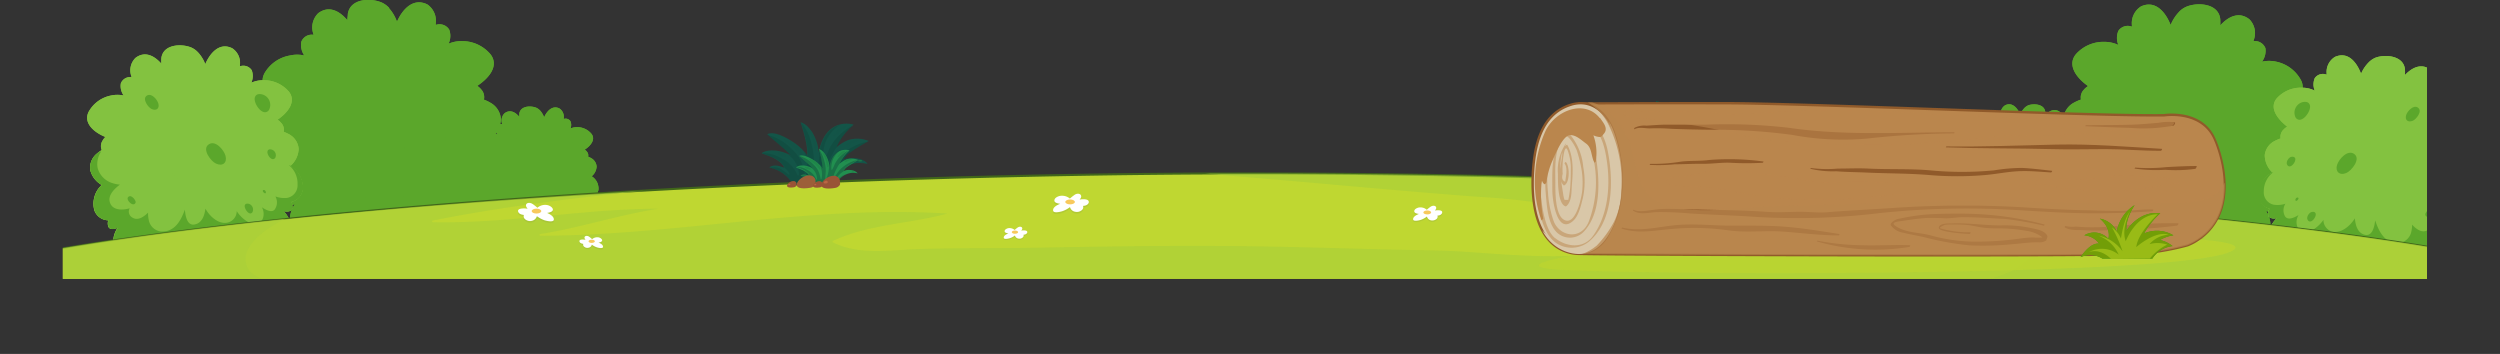 <svg xmlns="http://www.w3.org/2000/svg" xmlns:xlink="http://www.w3.org/1999/xlink" viewBox="0 0 370.88 52.51"><rect x="0" y="0" width="370.88" height="52.51" fill="#333333" stroke="none"/><defs><style>.cls-1{fill:none;}.cls-2{isolation:isolate;}.cls-3{clip-path:url(#clip-path);}.cls-4,.cls-5,.cls-6{fill:#5ba72b;}.cls-11,.cls-14,.cls-22,.cls-25,.cls-29,.cls-30,.cls-31,.cls-5,.cls-8{mix-blend-mode:multiply;}.cls-16,.cls-6{mix-blend-mode:color-dodge;}.cls-7,.cls-8{fill:#83c240;}.cls-9{fill:#bfd731;}.cls-10{fill:#40661a;}.cls-11,.cls-35{opacity:0.6;}.cls-12{fill:#a8cf38;}.cls-13,.cls-15{fill:#135548;}.cls-14{fill:#0f443a;}.cls-14,.cls-22{opacity:0.4;}.cls-15,.cls-16,.cls-31{opacity:0.7;}.cls-15,.cls-21,.cls-35,.cls-36{mix-blend-mode:screen;}.cls-16{fill:#1f8447;}.cls-17{fill:#218f4f;}.cls-18{fill:#995336;}.cls-19{fill:#ba6644;}.cls-20,.cls-21{fill:#9c5e39;}.cls-22{fill:#9fb63a;}.cls-23{fill:#fff;}.cls-24{fill:#f8c95c;}.cls-25{fill:#bbd431;opacity:0.9;}.cls-26,.cls-30,.cls-31,.cls-35,.cls-36{fill:#ba864d;}.cls-27{fill:#905a2a;}.cls-28,.cls-29{fill:#d9c7a8;}.cls-30{opacity:0.5;}.cls-32{fill:#3d9919;}.cls-33{fill:#729e07;}.cls-34{fill:#99bb16;}</style><clipPath id="clip-path" transform="translate(9.31 -188.04)"><rect class="cls-1" width="350.74" height="229.42"/></clipPath></defs><title>ground_park</title><g class="cls-2"><g id="Layer_1" data-name="Layer 1"><g class="cls-3"><path class="cls-4" d="M329.62,212.16a3.94,3.94,0,0,0,2-2.5,3,3,0,0,0-1-2.67,6.86,6.86,0,0,0-.86-.67,1.66,1.66,0,0,0-.09-1.54,2.55,2.55,0,0,0-.48-.65c2-.82,3.75-2.34,2.88-4.15a5.42,5.42,0,0,0-3.7-2.79,4.83,4.83,0,0,0-2.11,0,2.71,2.71,0,0,0,.51-2,1.69,1.69,0,0,0-1.78-1.05l.07-.22a2.92,2.92,0,0,0-.65-3c-1.51-1.21-3.11-.47-4.34.89a9,9,0,0,0,0-.93c-.24-2.3-3.22-2.53-4.91-1.89a3.32,3.32,0,0,0-1.15.75l-.05.06a6.15,6.15,0,0,0-1.25,1.94c-.82-2.06-2.36-3.7-4.41-2.74a2.94,2.94,0,0,0-1.34,2.78c0,.07,0,.15,0,.22a1.67,1.67,0,0,0-2,.61,2.65,2.65,0,0,0,0,2.1,4.94,4.94,0,0,0-2.07-.46,5.47,5.47,0,0,0-4.25,1.85c-1.27,1.56,0,3.43,1.82,4.71a2.55,2.55,0,0,0-.61.52,1.65,1.65,0,0,0-.45,1.48,6.23,6.23,0,0,0-1,.44,3,3,0,0,0-1.61,2.36,4,4,0,0,0,1.34,2.9,4.23,4.23,0,0,0-2.14,3.83,2.5,2.5,0,0,0,1.92,2.16,1.58,1.58,0,0,0-.23,1c.08.66,1,.63,1.46.53h0c-.79.85-1.46,1.9-1,2.94.68,1.49,2.5,1.37,3.76.83-.32.65-.38,1.26.18,1.65.8.56,2.21.1,3.14-.33a4.07,4.07,0,0,0,2.27,1.27A4.27,4.27,0,0,0,310,222a1.53,1.53,0,0,0,.59.66c1.11.7,2.76.08,3.85-.46a4.28,4.28,0,0,0,2.76,1.31,4.1,4.1,0,0,0,2.5-.7c.81.63,2.07,1.41,3,1.05.63-.25.72-.85.56-1.56,1.1.81,2.85,1.36,3.85.08.72-.91.31-2.08-.26-3.09h0c.42.2,1.31.44,1.54-.17a1.64,1.64,0,0,0,0-1.05,2.53,2.53,0,0,0,2.37-1.65A4.25,4.25,0,0,0,329.62,212.16Z" transform="translate(9.31 -188.04)"/><path class="cls-5" d="M329.62,212.16a3.94,3.94,0,0,0,2-2.5,3,3,0,0,0-1-2.67,6.86,6.86,0,0,0-.86-.67,1.66,1.66,0,0,0-.09-1.54,2.55,2.55,0,0,0-.48-.65c2-.82,3.75-2.34,2.88-4.15a5.42,5.42,0,0,0-3.7-2.79,4.83,4.83,0,0,0-2.11,0,2.71,2.71,0,0,0,.51-2,1.69,1.69,0,0,0-1.78-1.05l.07-.22a2.92,2.92,0,0,0-.65-3c-1.51-1.21-3.11-.47-4.34.89a9,9,0,0,0,0-.93c-.24-2.3-3.22-2.53-4.91-1.89a3.32,3.32,0,0,0-1.15.75l-.05.06a6.15,6.15,0,0,0-1.25,1.94c-.82-2.06-2.36-3.7-4.41-2.74a2.94,2.94,0,0,0-1.34,2.78c0,.07,0,.15,0,.22a1.67,1.67,0,0,0-2,.61,2.65,2.65,0,0,0,0,2.1,4.94,4.94,0,0,0-2.07-.46,5.47,5.47,0,0,0-4.25,1.85c-1.27,1.56,0,3.43,1.82,4.71a2.55,2.55,0,0,0-.61.52,1.65,1.65,0,0,0-.45,1.48,6.23,6.23,0,0,0-1,.44,3,3,0,0,0-1.61,2.36,4,4,0,0,0,1.34,2.9,4.23,4.23,0,0,0-2.14,3.83,2.5,2.5,0,0,0,1.92,2.16,1.58,1.58,0,0,0-.23,1c.08.66,1,.63,1.46.53h0c-.79.85-1.46,1.9-1,2.94.68,1.49,2.5,1.37,3.76.83-.32.65-.38,1.26.18,1.65.8.56,2.21.1,3.14-.33a4.07,4.07,0,0,0,2.27,1.27A4.27,4.27,0,0,0,310,222a1.53,1.53,0,0,0,.59.66c1.11.7,2.76.08,3.85-.46a4.28,4.28,0,0,0,2.76,1.31,4.1,4.1,0,0,0,2.5-.7c.81.63,2.07,1.41,3,1.05.63-.25.72-.85.56-1.56,1.1.81,2.85,1.36,3.85.08.72-.91.31-2.08-.26-3.09h0c.42.2,1.31.44,1.54-.17a1.64,1.64,0,0,0,0-1.05,2.53,2.53,0,0,0,2.37-1.65A4.25,4.25,0,0,0,329.62,212.16Zm-4.38-5.25a3,3,0,0,1-1.15,4.24,5,5,0,0,1-5.71-.45,5.51,5.51,0,0,1-.76-.85,2.42,2.42,0,0,1-2.79,1.75,3.26,3.26,0,0,1-2.71-2.91,5.48,5.48,0,0,1-4.18,3,2.72,2.72,0,0,1-2.91-1.44,2.36,2.36,0,0,1,.1-1.69c-.81.57-1.77.9-2.24-.1a.94.94,0,0,1-.07-.3c-1.6.81-3.4,1-4.13-.92-.62-1.63.8-3,2.41-3.67a.8.8,0,0,1-.46-.3,1.15,1.15,0,0,1,.23-1.38,3.67,3.67,0,0,1,1.87-1c-1.54-1-2.94-2.63-1.76-4.14,1.39-1.76,3-1.4,4.25-.29a1.71,1.71,0,0,1,.13-.34c.45-.93,1.12-.83,1.71-.37a4.72,4.72,0,0,1,.23-2.62c.5-1.16,1.87-2.14,3.15-1.47a4,4,0,0,1,1.78,3.19,6.86,6.86,0,0,1,2-2.31c1-.72,2.7-1,3.5.23a4.18,4.18,0,0,1,.6,1.77,1.72,1.72,0,0,1,1.39-.34,1.32,1.32,0,0,1,1,1.8,4.48,4.48,0,0,1,2.13-.62,1.68,1.68,0,0,1,1.79,1.65,5.91,5.91,0,0,1-1.4,3.1c1.41-.33,3.18-.48,4,.69,1.52,2.2-.92,4.3-2.84,5.25A3.18,3.18,0,0,1,325.24,206.91Z" transform="translate(9.31 -188.04)"/><path class="cls-5" d="M329.62,212.16a3.94,3.94,0,0,0,2-2.5,3,3,0,0,0-1-2.67,6.26,6.26,0,0,0-.49-.41l-.28,0a3.79,3.79,0,0,1,.54,2.74,3.66,3.66,0,0,1-2.36,2.45,6,6,0,0,1-1.43.27c.88.69,2.08,1.84,1.61,3s-1.89,1.33-3.32.89a1.16,1.16,0,0,1-.44,1.53c-.89.56-1.84,0-2.65-.86a5.09,5.09,0,0,1-.1,1.18,2.39,2.39,0,0,1-2.16,2c-2.2,0-3.21-1.83-3.88-3.73-.11,1.25-.48,2.7-1.68,2.44s-1.57-1.46-1.72-2.71c-.83,1.41-2.28,2.53-3.63,2.28a2,2,0,0,1-1.61-2,5.42,5.42,0,0,1-1.76,1.71c-.8.45-2.21.54-2.61-.54a2.28,2.28,0,0,1,.2-1.89c-.88.57-1.89,1-2.31.16a2,2,0,0,1,.08-2,4.13,4.13,0,0,1-1.95.21,2.11,2.11,0,0,1-1.71-2.25,3.92,3.92,0,0,1,1.53-3.21l-.33.12h0a4.23,4.23,0,0,0-2.14,3.83,2.5,2.5,0,0,0,1.92,2.16,1.58,1.58,0,0,0-.23,1c.08.66,1,.63,1.46.53h0c-.79.85-1.46,1.9-1,2.94.68,1.49,2.5,1.37,3.76.83-.32.65-.38,1.26.18,1.65.8.56,2.21.1,3.14-.33a4.07,4.07,0,0,0,2.27,1.27A4.27,4.27,0,0,0,310,222a1.53,1.53,0,0,0,.59.66c1.11.7,2.76.08,3.85-.46a4.28,4.28,0,0,0,2.76,1.31,4.1,4.1,0,0,0,2.5-.7c.81.63,2.07,1.41,3,1.05.63-.25.72-.85.56-1.56,1.1.81,2.85,1.36,3.85.08.72-.91.31-2.08-.26-3.09h0c.42.2,1.31.44,1.54-.17a1.64,1.64,0,0,0,0-1.05,2.53,2.53,0,0,0,2.37-1.65A4.25,4.25,0,0,0,329.62,212.16Z" transform="translate(9.31 -188.04)"/><path class="cls-6" d="M304.32,197.05c-.13-.43-.52-.69-1.28-.5-1,.24-1.79,1.7-1.11,2.59C302.9,200.4,304.61,198.06,304.32,197.05Z" transform="translate(9.31 -188.04)"/><path class="cls-6" d="M302,206c-.07-.23-.28-.37-.69-.27a1,1,0,0,0-.6,1.41C301.27,207.81,302.2,206.54,302,206Z" transform="translate(9.31 -188.04)"/><path class="cls-6" d="M305.63,215.13c-.06-.23-.27-.37-.69-.26s-1,.91-.6,1.39C304.87,217,305.79,215.68,305.63,215.13Z" transform="translate(9.31 -188.04)"/><path class="cls-6" d="M302.7,212.61c0-.09-.1-.14-.25-.1a.36.36,0,0,0-.22.51C302.42,213.27,302.76,212.8,302.7,212.61Z" transform="translate(9.31 -188.04)"/><path class="cls-6" d="M311.86,205c-1.12-.73-2.52.93-2.8,1.86-.36,1.18.44,1.87,1.56,1.35C311.45,207.85,313.1,205.84,311.86,205Z" transform="translate(9.31 -188.04)"/><path class="cls-6" d="M325.09,214c-.43-.28-1,.36-1.08.71s.18.72.61.52S325.57,214.33,325.09,214Z" transform="translate(9.31 -188.04)"/><path class="cls-6" d="M322.37,197.09c-.78-.51-1.75.64-1.94,1.28-.25.82.3,1.3,1.08.94C322.08,199.05,323.23,197.65,322.37,197.09Z" transform="translate(9.31 -188.04)"/><path class="cls-7" d="M355.58,217.51a3.56,3.56,0,0,0,1.79-2.18,2.65,2.65,0,0,0-.85-2.39,5.55,5.55,0,0,0-.75-.61,1.45,1.45,0,0,0,0-1.37,2.43,2.43,0,0,0-.41-.58c1.83-.7,3.36-2,2.62-3.64a4.83,4.83,0,0,0-3.24-2.54,4.33,4.33,0,0,0-1.87-.07,2.37,2.37,0,0,0,.49-1.8,1.5,1.5,0,0,0-1.56-1,1.39,1.39,0,0,0,.06-.19,2.58,2.58,0,0,0-.52-2.68c-1.32-1.1-2.75-.48-3.87.71a7.42,7.42,0,0,0,0-.83c-.17-2-2.81-2.29-4.32-1.76a3.1,3.1,0,0,0-1,.65l-.05.05a5.35,5.35,0,0,0-1.14,1.7c-.7-1.83-2-3.32-3.87-2.5a2.6,2.6,0,0,0-1.24,2.44,1.27,1.27,0,0,1,0,.2,1.47,1.47,0,0,0-1.76.51,2.38,2.38,0,0,0,0,1.86,4.13,4.13,0,0,0-1.82-.44,4.83,4.83,0,0,0-3.81,1.57c-1.15,1.36,0,3,1.54,4.21a2.37,2.37,0,0,0-.55.44,1.48,1.48,0,0,0-.43,1.31,6.26,6.26,0,0,0-.89.38,2.7,2.7,0,0,0-1.46,2.07,3.55,3.55,0,0,0,1.13,2.59,3.78,3.78,0,0,0-2,3.37A2.21,2.21,0,0,0,327.4,219a1.37,1.37,0,0,0-.22.91c.06.58.87.58,1.28.49h0c-.71.75-1.33,1.66-.92,2.6.58,1.33,2.2,1.25,3.33.8-.3.57-.36,1.11.12,1.46.71.51,2,.13,2.8-.23a3.56,3.56,0,0,0,2,1.16,3.69,3.69,0,0,0,2.23-.27,1.46,1.46,0,0,0,.52.6c1,.64,2.45.12,3.42-.34a3.86,3.86,0,0,0,2.43,1.21,3.79,3.79,0,0,0,2.24-.58c.7.57,1.8,1.28,2.62,1,.57-.21.65-.74.52-1.37,1,.74,2.51,1.26,3.42.13.65-.79.31-1.84-.18-2.74h0c.37.19,1.15.41,1.37-.13a1.42,1.42,0,0,0,0-.93,2.23,2.23,0,0,0,2.13-1.42A3.77,3.77,0,0,0,355.58,217.51Z" transform="translate(9.31 -188.04)"/><path class="cls-8" d="M355.58,217.51a3.56,3.56,0,0,0,1.79-2.18,2.65,2.65,0,0,0-.85-2.39,5.55,5.55,0,0,0-.75-.61,1.45,1.45,0,0,0,0-1.37,2.43,2.43,0,0,0-.41-.58c1.83-.7,3.36-2,2.62-3.64a4.83,4.83,0,0,0-3.24-2.54,4.33,4.33,0,0,0-1.87-.07,2.37,2.37,0,0,0,.49-1.8,1.5,1.5,0,0,0-1.56-1,1.39,1.39,0,0,0,.06-.19,2.58,2.58,0,0,0-.52-2.68c-1.32-1.1-2.75-.48-3.87.71a7.42,7.42,0,0,0,0-.83c-.17-2-2.81-2.29-4.32-1.76a3.1,3.1,0,0,0-1,.65l-.05.05a5.35,5.35,0,0,0-1.14,1.7c-.7-1.83-2-3.32-3.87-2.5a2.6,2.6,0,0,0-1.24,2.44,1.27,1.27,0,0,1,0,.2,1.47,1.47,0,0,0-1.76.51,2.38,2.38,0,0,0,0,1.86,4.13,4.13,0,0,0-1.82-.44,4.83,4.83,0,0,0-3.81,1.57c-1.15,1.36,0,3,1.54,4.21a2.37,2.37,0,0,0-.55.44,1.48,1.48,0,0,0-.43,1.31,6.26,6.26,0,0,0-.89.38,2.7,2.7,0,0,0-1.46,2.07,3.55,3.55,0,0,0,1.13,2.59,3.78,3.78,0,0,0-2,3.37A2.21,2.21,0,0,0,327.4,219a1.37,1.37,0,0,0-.22.91c.06.58.87.58,1.28.49h0c-.71.75-1.33,1.66-.92,2.6.58,1.33,2.2,1.25,3.33.8-.3.57-.36,1.11.12,1.46.71.51,2,.13,2.8-.23a3.56,3.56,0,0,0,2,1.16,3.69,3.69,0,0,0,2.23-.27,1.46,1.46,0,0,0,.52.6c1,.64,2.45.12,3.42-.34a3.86,3.86,0,0,0,2.43,1.21,3.79,3.79,0,0,0,2.24-.58c.7.57,1.8,1.28,2.62,1,.57-.21.65-.74.52-1.37,1,.74,2.51,1.26,3.42.13.65-.79.31-1.84-.18-2.74h0c.37.19,1.15.41,1.37-.13a1.42,1.42,0,0,0,0-.93,2.23,2.23,0,0,0,2.13-1.42A3.77,3.77,0,0,0,355.58,217.51Zm-3.81-4.74a2.63,2.63,0,0,1-1.08,3.75,4.41,4.41,0,0,1-5.07-.5,4.73,4.73,0,0,1-.66-.76,2.15,2.15,0,0,1-2.5,1.5,2.9,2.9,0,0,1-2.36-2.63,4.88,4.88,0,0,1-3.76,2.56,2.41,2.41,0,0,1-2.56-1.33,2.12,2.12,0,0,1,.12-1.5c-.73.49-1.59.77-2-.12a.89.89,0,0,1-.07-.28c-1.43.7-3,.86-3.65-.89-.52-1.45.76-2.62,2.21-3.21a.7.7,0,0,1-.4-.27,1,1,0,0,1,.22-1.22,3.26,3.26,0,0,1,1.68-.86c-1.35-.92-2.57-2.38-1.49-3.7,1.26-1.54,2.68-1.19,3.78-.19a2.09,2.09,0,0,1,.11-.3.89.89,0,0,1,1.53-.3,4.11,4.11,0,0,1,.25-2.32,2.13,2.13,0,0,1,2.82-1.25,3.52,3.52,0,0,1,1.53,2.86,6,6,0,0,1,1.79-2c.94-.63,2.42-.86,3.11.26a3.77,3.77,0,0,1,.5,1.58,1.53,1.53,0,0,1,1.23-.28c.84.19,1,.91.83,1.62a4,4,0,0,1,1.9-.52,1.49,1.49,0,0,1,1.56,1.5,5.28,5.28,0,0,1-1.29,2.73c1.26-.27,2.83-.37,3.53.68,1.31,2-.9,3.8-2.62,4.61A2.7,2.7,0,0,1,351.77,212.77Z" transform="translate(9.31 -188.04)"/><path class="cls-5" d="M355.58,217.51a3.56,3.56,0,0,0,1.79-2.18,2.65,2.65,0,0,0-.85-2.39,3,3,0,0,0-.43-.37l-.24,0a3.32,3.32,0,0,1,.43,2.44,3.26,3.26,0,0,1-2.14,2.13,5.13,5.13,0,0,1-1.27.22c.77.62,1.81,1.66,1.37,2.73s-1.69,1.15-2.95.74a1,1,0,0,1-.43,1.34c-.8.49-1.63-.05-2.33-.8a4.48,4.48,0,0,1-.11,1,2.13,2.13,0,0,1-2,1.74c-1.94,0-2.81-1.68-3.37-3.38-.12,1.11-.48,2.39-1.53,2.14s-1.38-1.32-1.48-2.44c-.76,1.24-2.08,2.21-3.27,2a1.78,1.78,0,0,1-1.39-1.78,5,5,0,0,1-1.59,1.49c-.72.38-2,.43-2.31-.53a2,2,0,0,1,.21-1.67c-.79.48-1.69.83-2.06.1a1.82,1.82,0,0,1,.11-1.78,3.69,3.69,0,0,1-1.73.15,1.87,1.87,0,0,1-1.48-2,3.48,3.48,0,0,1,1.41-2.82l-.29.1h0a3.78,3.78,0,0,0-2,3.37A2.21,2.21,0,0,0,327.4,219a1.37,1.37,0,0,0-.22.91c.06.58.87.58,1.28.49h0c-.71.75-1.33,1.66-.92,2.6.58,1.33,2.2,1.25,3.33.8-.3.57-.36,1.11.12,1.46.71.51,2,.13,2.8-.23a3.56,3.56,0,0,0,2,1.16,3.69,3.69,0,0,0,2.23-.27,1.46,1.46,0,0,0,.52.6c1,.64,2.45.12,3.42-.34a3.86,3.86,0,0,0,2.43,1.21,3.79,3.79,0,0,0,2.24-.58c.7.57,1.8,1.28,2.62,1,.57-.21.65-.74.52-1.37,1,.74,2.51,1.26,3.42.13.65-.79.31-1.84-.18-2.74h0c.37.19,1.15.41,1.37-.13a1.42,1.42,0,0,0,0-.93,2.23,2.23,0,0,0,2.13-1.42A3.77,3.77,0,0,0,355.58,217.51Z" transform="translate(9.31 -188.04)"/><path class="cls-6" d="M333.37,203.66c-.1-.38-.44-.62-1.12-.46a1.62,1.62,0,0,0-1,2.28C332.06,206.61,333.61,204.56,333.37,203.66Z" transform="translate(9.31 -188.04)"/><path class="cls-6" d="M331.2,211.56c-.06-.2-.24-.33-.61-.25s-.88.8-.56,1.24C330.49,213.16,331.33,212.05,331.2,211.56Z" transform="translate(9.31 -188.04)"/><path class="cls-6" d="M334.23,219.74c-.05-.21-.24-.34-.61-.25s-.88.8-.55,1.23C333.52,221.34,334.36,220.23,334.23,219.74Z" transform="translate(9.31 -188.04)"/><path class="cls-6" d="M331.67,217.45c0-.08-.09-.13-.22-.1s-.32.29-.2.45S331.72,217.62,331.67,217.45Z" transform="translate(9.31 -188.04)"/><path class="cls-6" d="M339.93,210.87c-1-.67-2.25.78-2.52,1.6-.34,1,.36,1.67,1.37,1.23C339.52,213.38,341,211.62,339.93,210.87Z" transform="translate(9.31 -188.04)"/><path class="cls-6" d="M351.52,219.08c-.37-.26-.86.3-1,.61s.15.64.53.47S351.94,219.37,351.52,219.08Z" transform="translate(9.31 -188.04)"/><path class="cls-6" d="M349.39,204c-.67-.46-1.56.54-1.74,1.1-.23.73.25,1.16,1,.85C349.11,205.74,350.15,204.53,349.39,204Z" transform="translate(9.31 -188.04)"/><path class="cls-4" d="M299,215.44a2,2,0,0,0,1-1.27,1.49,1.49,0,0,0-.51-1.35,2.79,2.79,0,0,0-.43-.34.84.84,0,0,0-.05-.78,1.27,1.27,0,0,0-.24-.33c1-.42,1.9-1.19,1.46-2.1a2.73,2.73,0,0,0-1.88-1.42,2.4,2.4,0,0,0-1.07,0,1.34,1.34,0,0,0,.26-1,.86.86,0,0,0-.9-.54l0-.11a1.46,1.46,0,0,0-.32-1.52c-.77-.62-1.58-.25-2.21.45a2.46,2.46,0,0,0,0-.48c-.12-1.16-1.63-1.28-2.49-1a1.85,1.85,0,0,0-.58.39s0,0,0,0a3,3,0,0,0-.64,1c-.42-1-1.2-1.88-2.23-1.39a1.47,1.47,0,0,0-.68,1.41.45.45,0,0,0,0,.11.85.85,0,0,0-1,.31,1.31,1.31,0,0,0,0,1.07,2.47,2.47,0,0,0-1.05-.24,2.8,2.8,0,0,0-2.16.94c-.64.79,0,1.74.93,2.39a1.13,1.13,0,0,0-.31.26.82.82,0,0,0-.23.75,3.22,3.22,0,0,0-.5.23,1.53,1.53,0,0,0-.82,1.19,2,2,0,0,0,.68,1.48,2.15,2.15,0,0,0-1.09,1.94,1.29,1.29,0,0,0,1,1.09.79.79,0,0,0-.12.52c0,.33.51.32.74.27h0c-.4.43-.74,1-.5,1.49.35.76,1.27.69,1.91.42-.16.33-.19.64.09.83s1.12.06,1.6-.16a2,2,0,0,0,1.15.64,2.09,2.09,0,0,0,1.27-.18.83.83,0,0,0,.31.34c.55.35,1.39,0,1.94-.23a2.24,2.24,0,0,0,1.4.66,2,2,0,0,0,1.27-.36c.41.32,1.05.72,1.52.54.31-.13.36-.43.27-.79.56.41,1.45.69,2,0a1.4,1.4,0,0,0-.13-1.57h0c.21.1.66.23.78-.09a.8.8,0,0,0,0-.53,1.28,1.28,0,0,0,1.2-.84A2.15,2.15,0,0,0,299,215.44Z" transform="translate(9.31 -188.04)"/><path class="cls-5" d="M299,215.44a2,2,0,0,0,1-1.27,1.49,1.49,0,0,0-.51-1.35,2.79,2.79,0,0,0-.43-.34.84.84,0,0,0-.05-.78,1.27,1.27,0,0,0-.24-.33c1-.42,1.9-1.19,1.46-2.1a2.73,2.73,0,0,0-1.88-1.42,2.4,2.4,0,0,0-1.07,0,1.34,1.34,0,0,0,.26-1,.86.86,0,0,0-.9-.54l0-.11a1.46,1.46,0,0,0-.32-1.52c-.77-.62-1.58-.25-2.21.45a2.46,2.46,0,0,0,0-.48c-.12-1.16-1.63-1.28-2.49-1a1.85,1.85,0,0,0-.58.39s0,0,0,0a3,3,0,0,0-.64,1c-.42-1-1.2-1.88-2.23-1.39a1.47,1.47,0,0,0-.68,1.41.45.45,0,0,0,0,.11.85.85,0,0,0-1,.31,1.31,1.31,0,0,0,0,1.07,2.47,2.47,0,0,0-1.05-.24,2.8,2.8,0,0,0-2.16.94c-.64.79,0,1.74.93,2.39a1.13,1.13,0,0,0-.31.26.82.82,0,0,0-.23.75,3.22,3.22,0,0,0-.5.23,1.53,1.53,0,0,0-.82,1.19,2,2,0,0,0,.68,1.48,2.15,2.15,0,0,0-1.09,1.94,1.29,1.29,0,0,0,1,1.09.79.79,0,0,0-.12.52c0,.33.51.32.74.27h0c-.4.43-.74,1-.5,1.49.35.76,1.27.69,1.91.42-.16.33-.19.64.09.83s1.12.06,1.6-.16a2,2,0,0,0,1.15.64,2.09,2.09,0,0,0,1.27-.18.83.83,0,0,0,.31.34c.55.35,1.39,0,1.94-.23a2.24,2.24,0,0,0,1.4.66,2,2,0,0,0,1.27-.36c.41.32,1.05.72,1.52.54.31-.13.36-.43.27-.79.56.41,1.45.69,2,0a1.4,1.4,0,0,0-.13-1.57h0c.21.1.66.23.78-.09a.8.8,0,0,0,0-.53,1.28,1.28,0,0,0,1.2-.84A2.15,2.15,0,0,0,299,215.44Zm-2.22-2.66a1.5,1.5,0,0,1-.58,2.15,2.52,2.52,0,0,1-2.9-.23,2.55,2.55,0,0,1-.38-.43,1.23,1.23,0,0,1-1.42.88,1.65,1.65,0,0,1-1.37-1.47,2.79,2.79,0,0,1-2.12,1.5,1.38,1.38,0,0,1-1.48-.73,1.19,1.19,0,0,1,0-.85c-.41.28-.89.45-1.13,0a.94.94,0,0,1,0-.16c-.81.41-1.72.53-2.09-.47-.32-.82.4-1.51,1.22-1.85a.38.38,0,0,1-.23-.16.58.58,0,0,1,.11-.7,2,2,0,0,1,.95-.51c-.78-.5-1.49-1.33-.89-2.09a1.35,1.35,0,0,1,2.16-.15.58.58,0,0,1,.92-.36,2.47,2.47,0,0,1,.12-1.33,1.22,1.22,0,0,1,1.6-.74,2,2,0,0,1,.9,1.61,3.64,3.64,0,0,1,1-1.17,1.24,1.24,0,0,1,1.78.12,2.1,2.1,0,0,1,.31.89.89.89,0,0,1,.7-.17.67.67,0,0,1,.49.92,2.22,2.22,0,0,1,1.08-.32.86.86,0,0,1,.91.84,3.07,3.07,0,0,1-.71,1.57c.71-.17,1.61-.24,2,.35.77,1.12-.47,2.18-1.44,2.66A1.64,1.64,0,0,1,296.79,212.78Z" transform="translate(9.31 -188.04)"/><path class="cls-5" d="M299,215.44a2,2,0,0,0,1-1.27,1.49,1.49,0,0,0-.51-1.35,2.52,2.52,0,0,0-.25-.21h-.14a1.92,1.92,0,0,1,.28,1.39,1.86,1.86,0,0,1-1.2,1.24,3.06,3.06,0,0,1-.72.14c.44.35,1,.93.81,1.54s-.95.68-1.68.46a.58.58,0,0,1-.23.77c-.45.29-.93,0-1.34-.43a2.39,2.39,0,0,1,0,.6,1.2,1.2,0,0,1-1.1,1c-1.11,0-1.62-.93-2-1.89-.06.63-.25,1.37-.85,1.24s-.8-.74-.88-1.38a2,2,0,0,1-1.84,1.16,1,1,0,0,1-.81-1,3,3,0,0,1-.89.87c-.41.23-1.13.27-1.33-.27a1.19,1.19,0,0,1,.1-1c-.45.28-1,.49-1.17.08a1,1,0,0,1,0-1,2,2,0,0,1-1,.1,1.06,1.06,0,0,1-.87-1.13,2,2,0,0,1,.78-1.63l-.16.06h0a2.15,2.15,0,0,0-1.09,1.94,1.29,1.29,0,0,0,1,1.09.79.79,0,0,0-.12.52c0,.33.51.32.74.27h0c-.4.43-.74,1-.5,1.49.35.76,1.27.69,1.91.42-.16.33-.19.64.09.83s1.12.06,1.6-.16a2,2,0,0,0,1.15.64,2.09,2.09,0,0,0,1.27-.18.83.83,0,0,0,.31.34c.55.35,1.39,0,1.94-.23a2.24,2.24,0,0,0,1.4.66,2,2,0,0,0,1.27-.36c.41.32,1.05.72,1.52.54.31-.13.36-.43.27-.79.56.41,1.45.69,2,0a1.4,1.4,0,0,0-.13-1.57h0c.21.1.66.23.78-.09a.8.8,0,0,0,0-.53,1.28,1.28,0,0,0,1.2-.84A2.15,2.15,0,0,0,299,215.44Z" transform="translate(9.31 -188.04)"/><path class="cls-6" d="M286.18,207.78c-.06-.22-.26-.35-.65-.26a.93.93,0,0,0-.56,1.32C285.46,209.48,286.33,208.29,286.18,207.78Z" transform="translate(9.31 -188.04)"/><path class="cls-6" d="M285,212.31c0-.11-.15-.18-.35-.13a.5.5,0,0,0-.31.71C284.64,213.23,285.11,212.59,285,212.31Z" transform="translate(9.31 -188.04)"/><path class="cls-6" d="M286.85,217c0-.12-.14-.19-.35-.14s-.5.47-.3.71S286.93,217.22,286.85,217Z" transform="translate(9.31 -188.04)"/><path class="cls-6" d="M285.36,215.67s-.05-.07-.13,0a.19.19,0,0,0-.11.26C285.22,216,285.39,215.77,285.36,215.67Z" transform="translate(9.31 -188.04)"/><path class="cls-6" d="M290,211.82c-.57-.37-1.28.47-1.43.94s.23,1,.8.69C289.79,213.26,290.64,212.23,290,211.82Z" transform="translate(9.31 -188.04)"/><path class="cls-6" d="M296.72,216.38c-.22-.14-.49.18-.55.36s.09.36.3.26S297,216.54,296.72,216.38Z" transform="translate(9.31 -188.04)"/><path class="cls-6" d="M295.33,207.8c-.39-.26-.88.32-1,.65s.16.66.55.48S295.77,208.08,295.33,207.8Z" transform="translate(9.31 -188.04)"/><path class="cls-4" d="M30.6,215.29A2.52,2.52,0,0,0,32.9,217a1.64,1.64,0,0,0,0,1.05c.21.63,1.11.42,1.53.23h0c-.6,1-1,2.14-.38,3.08,1,1.32,2.73.83,3.86.06-.19.71-.12,1.31.5,1.58.9.39,2.18-.33,3-.94a4.12,4.12,0,0,0,2.48.8,4.34,4.34,0,0,0,2.81-1.2c1.07.58,2.69,1.26,3.82.6a1.61,1.61,0,0,0,.63-.64,4.22,4.22,0,0,0,2.49.45A4.08,4.08,0,0,0,56,220.92c.92.46,2.31,1,3.13.44.57-.37.54-1,.23-1.64,1.25.58,3.07.78,3.8-.68.52-1-.11-2.1-.87-3h0c.46.12,1.37.18,1.48-.47a1.62,1.62,0,0,0-.19-1,2.5,2.5,0,0,0,2-2.08,4.24,4.24,0,0,0-2-3.91A4,4,0,0,0,65,205.72a3,3,0,0,0-1.52-2.42,6.24,6.24,0,0,0-1-.48,1.69,1.69,0,0,0-.39-1.5,2.58,2.58,0,0,0-.6-.54c1.84-1.21,3.21-3,2-4.64a5.47,5.47,0,0,0-4.18-2,4.78,4.78,0,0,0-2.08.39,2.68,2.68,0,0,0,.1-2.1,1.69,1.69,0,0,0-2-.69l0-.22a2.93,2.93,0,0,0-1.24-2.82c-2-1-3.61.54-4.51,2.56a6,6,0,0,0-1.17-2l0-.06a3.49,3.49,0,0,0-1.12-.8c-1.67-.7-4.65-.58-5,1.71,0,.27-.06.59-.07.93-1.18-1.41-2.75-2.21-4.31-1.05a2.93,2.93,0,0,0-.76,3l.06.22a1.66,1.66,0,0,0-1.81,1,2.7,2.7,0,0,0,.43,2.06,4.71,4.71,0,0,0-2.11,0,5.4,5.4,0,0,0-3.8,2.65c-.94,1.78.7,3.36,2.71,4.26a2.83,2.83,0,0,0-.5.63,1.68,1.68,0,0,0-.15,1.54,6.47,6.47,0,0,0-.88.63,3,3,0,0,0-1.1,2.63,3.94,3.94,0,0,0,1.87,2.57A4.22,4.22,0,0,0,30.6,215.29Z" transform="translate(9.31 -188.04)"/><path class="cls-5" d="M30.6,215.29A2.52,2.52,0,0,0,32.9,217a1.64,1.64,0,0,0,0,1.05c.21.63,1.11.42,1.53.23h0c-.6,1-1,2.14-.38,3.08,1,1.32,2.73.83,3.86.06-.19.71-.12,1.31.5,1.58.9.39,2.18-.33,3-.94a4.12,4.12,0,0,0,2.48.8,4.34,4.34,0,0,0,2.81-1.2c1.07.58,2.69,1.26,3.82.6a1.61,1.61,0,0,0,.63-.64,4.22,4.22,0,0,0,2.49.45A4.08,4.08,0,0,0,56,220.92c.92.46,2.31,1,3.13.44.57-.37.54-1,.23-1.64,1.25.58,3.07.78,3.8-.68.52-1-.11-2.1-.87-3h0c.46.12,1.37.18,1.48-.47a1.62,1.62,0,0,0-.19-1,2.5,2.5,0,0,0,2-2.08,4.24,4.24,0,0,0-2-3.91A4,4,0,0,0,65,205.72a3,3,0,0,0-1.52-2.42,6.24,6.24,0,0,0-1-.48,1.69,1.69,0,0,0-.39-1.5,2.58,2.58,0,0,0-.6-.54c1.84-1.21,3.21-3,2-4.64a5.47,5.47,0,0,0-4.18-2,4.78,4.78,0,0,0-2.08.39,2.68,2.68,0,0,0,.1-2.1,1.69,1.69,0,0,0-2-.69l0-.22a2.93,2.93,0,0,0-1.24-2.82c-2-1-3.61.54-4.51,2.56a6,6,0,0,0-1.17-2l0-.06a3.49,3.49,0,0,0-1.12-.8c-1.67-.7-4.65-.58-5,1.71,0,.27-.06.59-.07.93-1.18-1.41-2.75-2.21-4.31-1.05a2.93,2.93,0,0,0-.76,3l.06.22a1.66,1.66,0,0,0-1.81,1,2.7,2.7,0,0,0,.43,2.06,4.71,4.71,0,0,0-2.11,0,5.4,5.4,0,0,0-3.8,2.65c-.94,1.78.7,3.36,2.71,4.26a2.83,2.83,0,0,0-.5.63,1.68,1.68,0,0,0-.15,1.54,6.47,6.47,0,0,0-.88.63,3,3,0,0,0-1.1,2.63,3.94,3.94,0,0,0,1.87,2.57A4.22,4.22,0,0,0,30.6,215.29Zm6.85-10.1c-1.88-1-4.24-3.22-2.64-5.36.85-1.13,2.62-.92,4-.53a6.09,6.09,0,0,1-1.28-3.15,1.69,1.69,0,0,1,1.85-1.59,4.39,4.39,0,0,1,2.1.71c-.15-.81.09-1.61,1-1.78a1.77,1.77,0,0,1,1.37.4,4.16,4.16,0,0,1,.66-1.74c.86-1.22,2.5-.87,3.52-.1A6.7,6.7,0,0,1,50,194.43a4,4,0,0,1,1.9-3.12c1.31-.62,2.64.41,3.1,1.59a4.64,4.64,0,0,1,.13,2.62,1,1,0,0,1,1.7.44,2.72,2.72,0,0,1,.11.34c1.3-1.06,2.91-1.36,4.23.46,1.13,1.55-.33,3.12-1.91,4.06a3.71,3.71,0,0,1,1.83,1.07,1.16,1.16,0,0,1,.18,1.4.81.81,0,0,1-.47.27c1.59.75,3,2.15,2.27,3.76-.81,1.93-2.59,1.64-4.16.76a.85.85,0,0,1-.09.31c-.5,1-1.45.61-2.24,0a2.35,2.35,0,0,1,0,1.69,2.7,2.7,0,0,1-3,1.33,5.49,5.49,0,0,1-4.07-3.12,3.25,3.25,0,0,1-2.81,2.81A2.42,2.42,0,0,1,44,209.26a5.62,5.62,0,0,1-.8.82,5,5,0,0,1-5.72.23,3,3,0,0,1-1-4.28A3.28,3.28,0,0,1,37.45,205.19Z" transform="translate(9.31 -188.04)"/><path class="cls-5" d="M31.93,211.11a3.94,3.94,0,0,1-1.87-2.57,3,3,0,0,1,1.1-2.63,6.26,6.26,0,0,1,.51-.39H32a3.76,3.76,0,0,0-.65,2.72,3.65,3.65,0,0,0,2.27,2.53,6,6,0,0,0,1.41.33c-.9.65-2.14,1.76-1.71,3s1.83,1.4,3.27,1a1.16,1.16,0,0,0,.4,1.55c.86.59,1.83,0,2.67-.76a4.63,4.63,0,0,0,.06,1.18,2.38,2.38,0,0,0,2.08,2.08c2.2.1,3.28-1.71,4-3.58.06,1.25.38,2.72,1.58,2.5s1.63-1.4,1.82-2.65c.78,1.45,2.19,2.62,3.55,2.42a2,2,0,0,0,1.67-1.92,5.58,5.58,0,0,0,1.7,1.78c.79.47,2.2.62,2.63-.45a2.28,2.28,0,0,0-.12-1.89c.85.6,1.85,1,2.3.25a2,2,0,0,0,0-2,4.15,4.15,0,0,0,1.94.29,2.13,2.13,0,0,0,1.8-2.19,3.92,3.92,0,0,0-1.41-3.26l.32.13h0a4.24,4.24,0,0,1,2,3.91,2.5,2.5,0,0,1-2,2.08,1.62,1.62,0,0,1,.19,1c-.11.65-1,.59-1.48.47h0c.76.88,1.39,1.95.87,3-.73,1.46-2.55,1.26-3.8.68.31.67.34,1.27-.23,1.64-.82.53-2.21,0-3.13-.44a4.08,4.08,0,0,1-2.32,1.18,4.22,4.22,0,0,1-2.49-.45,1.61,1.61,0,0,1-.63.64c-1.13.66-2.75,0-3.82-.6a4.34,4.34,0,0,1-2.81,1.2,4.12,4.12,0,0,1-2.48-.8c-.83.61-2.11,1.33-3,.94-.62-.27-.69-.87-.5-1.58-1.13.77-2.9,1.26-3.86-.06-.67-.94-.22-2.09.38-3.08h0c-.42.19-1.32.4-1.53-.23a1.64,1.64,0,0,1,0-1.05,2.52,2.52,0,0,1-2.3-1.74A4.22,4.22,0,0,1,31.93,211.11Z" transform="translate(9.31 -188.04)"/><path class="cls-6" d="M57.79,197c.14-.41.54-.66,1.29-.44,1,.27,1.73,1.76,1,2.62C59.08,200.37,57.46,198,57.79,197Z" transform="translate(9.31 -188.04)"/><path class="cls-6" d="M59.73,206c.07-.23.29-.36.7-.25a1,1,0,0,1,.54,1.43C60.43,207.83,59.55,206.53,59.73,206Z" transform="translate(9.31 -188.04)"/><path class="cls-6" d="M55.79,215c.08-.23.29-.36.7-.25s.94,1,.55,1.43C56.49,216.83,55.61,215.53,55.79,215Z" transform="translate(9.31 -188.04)"/><path class="cls-6" d="M58.82,212.57c0-.08.1-.13.25-.09s.34.35.2.52S58.75,212.77,58.82,212.57Z" transform="translate(9.31 -188.04)"/><path class="cls-6" d="M50,204.65c1.15-.69,2.49,1,2.73,2,.32,1.19-.51,1.85-1.62,1.29C50.26,207.49,48.68,205.42,50,204.65Z" transform="translate(9.31 -188.04)"/><path class="cls-6" d="M36.39,213.13c.44-.26,1,.39,1,.75s-.2.72-.62.5S35.9,213.43,36.39,213.13Z" transform="translate(9.31 -188.04)"/><path class="cls-6" d="M39.75,196.33c.79-.48,1.72.7,1.89,1.35.22.83-.36,1.28-1.12.89C40,198.3,38.87,196.86,39.75,196.33Z" transform="translate(9.31 -188.04)"/><path class="cls-7" d="M4.68,219.22a2.23,2.23,0,0,0,2.08,1.5,1.35,1.35,0,0,0,0,.93c.2.55,1,.35,1.36.18h0c-.52.89-.9,1.92-.28,2.73.87,1.16,2.43.7,3.42,0-.16.63-.09,1.16.47,1.39.8.34,1.93-.33,2.66-.88a3.63,3.63,0,0,0,2.22.66,3.83,3.83,0,0,0,2.46-1.11c1,.49,2.42,1.07,3.41.46a1.33,1.33,0,0,0,.54-.57,3.86,3.86,0,0,0,2.22.36,3.62,3.62,0,0,0,2-1.1c.83.4,2.07.83,2.79.34.5-.33.46-.87.18-1.46,1.11.5,2.73.64,3.35-.67.45-.92-.13-1.86-.81-2.63h0c.4.1,1.21.14,1.3-.44a1.45,1.45,0,0,0-.19-.92,2.22,2.22,0,0,0,1.74-1.88,3.77,3.77,0,0,0-1.84-3.44A3.57,3.57,0,0,0,35,210.13,2.71,2.71,0,0,0,33.65,208a6.9,6.9,0,0,0-.87-.41,1.48,1.48,0,0,0-.38-1.32,2.23,2.23,0,0,0-.54-.47c1.62-1.1,2.8-2.74,1.7-4.15a4.87,4.87,0,0,0-3.75-1.71,4.3,4.3,0,0,0-1.84.37,2.41,2.41,0,0,0,.06-1.86,1.49,1.49,0,0,0-1.75-.57,1.5,1.5,0,0,0,0-.2,2.57,2.57,0,0,0-1.14-2.48c-1.8-.89-3.2.54-4,2.35a5.32,5.32,0,0,0-1.07-1.74l-.05-.05a3,3,0,0,0-1-.69c-1.49-.59-4.14-.44-4.39,1.59a7.21,7.21,0,0,0,0,.83c-1.08-1.23-2.49-1.91-3.85-.85a2.58,2.58,0,0,0-.62,2.66,1.05,1.05,0,0,1,.05.19,1.48,1.48,0,0,0-1.59.91,2.4,2.4,0,0,0,.42,1.81,4.37,4.37,0,0,0-1.87,0,4.84,4.84,0,0,0-3.33,2.42c-.8,1.6.68,3,2.48,3.73a2.37,2.37,0,0,0-.43.57,1.5,1.5,0,0,0-.11,1.37,6,6,0,0,0-.77.58,2.7,2.7,0,0,0-.94,2.35,3.51,3.51,0,0,0,1.72,2.25A3.76,3.76,0,0,0,4.68,219.22Z" transform="translate(9.31 -188.04)"/><path class="cls-8" d="M4.68,219.22a2.23,2.23,0,0,0,2.08,1.5,1.35,1.35,0,0,0,0,.93c.2.55,1,.35,1.36.18h0c-.52.89-.9,1.92-.28,2.73.87,1.16,2.43.7,3.42,0-.16.63-.09,1.16.47,1.39.8.34,1.93-.33,2.66-.88a3.63,3.63,0,0,0,2.22.66,3.83,3.83,0,0,0,2.46-1.11c1,.49,2.42,1.07,3.41.46a1.33,1.33,0,0,0,.54-.57,3.86,3.86,0,0,0,2.22.36,3.62,3.62,0,0,0,2-1.1c.83.4,2.07.83,2.79.34.5-.33.46-.87.18-1.46,1.11.5,2.73.64,3.35-.67.45-.92-.13-1.86-.81-2.63h0c.4.1,1.21.14,1.3-.44a1.45,1.45,0,0,0-.19-.92,2.22,2.22,0,0,0,1.74-1.88,3.77,3.77,0,0,0-1.84-3.44A3.57,3.57,0,0,0,35,210.13,2.71,2.71,0,0,0,33.65,208a6.9,6.9,0,0,0-.87-.41,1.48,1.48,0,0,0-.38-1.32,2.23,2.23,0,0,0-.54-.47c1.62-1.1,2.8-2.74,1.7-4.15a4.87,4.87,0,0,0-3.75-1.71,4.3,4.3,0,0,0-1.84.37,2.41,2.41,0,0,0,.06-1.86,1.49,1.49,0,0,0-1.75-.57,1.5,1.5,0,0,0,0-.2,2.57,2.57,0,0,0-1.14-2.48c-1.8-.89-3.2.54-4,2.35a5.32,5.32,0,0,0-1.07-1.74l-.05-.05a3,3,0,0,0-1-.69c-1.49-.59-4.14-.44-4.39,1.59a7.21,7.21,0,0,0,0,.83c-1.08-1.23-2.49-1.91-3.85-.85a2.58,2.58,0,0,0-.62,2.66,1.05,1.05,0,0,1,.05.19,1.48,1.48,0,0,0-1.59.91,2.4,2.4,0,0,0,.42,1.81,4.37,4.37,0,0,0-1.87,0,4.84,4.84,0,0,0-3.33,2.42c-.8,1.6.68,3,2.48,3.73a2.37,2.37,0,0,0-.43.57,1.5,1.5,0,0,0-.11,1.37,6,6,0,0,0-.77.58,2.7,2.7,0,0,0-.94,2.35,3.51,3.51,0,0,0,1.72,2.25A3.76,3.76,0,0,0,4.68,219.22Zm5.91-9.09c-1.68-.88-3.82-2.78-2.43-4.71.73-1,2.3-.86,3.55-.54a5.29,5.29,0,0,1-1.19-2.78,1.49,1.49,0,0,1,1.61-1.44,4,4,0,0,1,1.88.59,1.19,1.19,0,0,1,.89-1.59,1.56,1.56,0,0,1,1.22.33,3.69,3.69,0,0,1,.56-1.56c.74-1.09,2.2-.81,3.12-.15a6.15,6.15,0,0,1,1.71,2.08,3.55,3.55,0,0,1,1.64-2.8,2.13,2.13,0,0,1,2.77,1.36,4.12,4.12,0,0,1,.16,2.32c.53-.39,1.13-.47,1.52.36,0,.1.07.2.1.3,1.14-1,2.56-1.25,3.77.34,1,1.35-.24,2.77-1.63,3.64a3.18,3.18,0,0,1,1.64.92,1,1,0,0,1,.18,1.23.71.71,0,0,1-.41.26c1.42.63,2.66,1.85,2.09,3.29-.69,1.72-2.28,1.5-3.69.75a.77.77,0,0,1-.07.27c-.43.88-1.27.57-2,.05a2.05,2.05,0,0,1,.06,1.5,2.38,2.38,0,0,1-2.6,1.23,4.85,4.85,0,0,1-3.66-2.69,2.9,2.9,0,0,1-2.46,2.53,2.13,2.13,0,0,1-2.44-1.59,5.31,5.31,0,0,1-.69.74,4.41,4.41,0,0,1-5.08.31,2.64,2.64,0,0,1-1-3.79A2.83,2.83,0,0,1,10.59,210.13Z" transform="translate(9.31 -188.04)"/><path class="cls-5" d="M5.8,215.48a3.51,3.51,0,0,1-1.72-2.25A2.7,2.7,0,0,1,5,210.88a3.55,3.55,0,0,1,.44-.35l.25,0a3.3,3.3,0,0,0-.52,2.42,3.24,3.24,0,0,0,2.06,2.21,5,5,0,0,0,1.25.27C7.72,216,6.63,217,7,218.09s1.65,1.21,2.93.85a1,1,0,0,0,.37,1.36c.78.51,1.63,0,2.36-.72a4,4,0,0,0,.08,1,2.11,2.11,0,0,0,1.88,1.81c2,.05,2.88-1.57,3.5-3.25.08,1.11.39,2.41,1.45,2.2S21,220.12,21.17,219c.71,1.27,2,2.29,3.19,2.08a1.75,1.75,0,0,0,1.45-1.72,5,5,0,0,0,1.55,1.54c.7.41,1.95.52,2.32-.44a2,2,0,0,0-.14-1.67c.76.51,1.66.89,2,.17a1.79,1.79,0,0,0,0-1.78,3.87,3.87,0,0,0,1.73.22,1.89,1.89,0,0,0,1.56-2,3.5,3.5,0,0,0-1.31-2.88l.29.12h0a3.77,3.77,0,0,1,1.84,3.44A2.22,2.22,0,0,1,33.9,218a1.45,1.45,0,0,1,.19.92c-.09.58-.9.54-1.3.44h0c.68.77,1.26,1.71.81,2.63-.62,1.31-2.24,1.17-3.35.67.28.59.32,1.13-.18,1.46-.72.49-2,.06-2.79-.34a3.62,3.62,0,0,1-2,1.1,3.86,3.86,0,0,1-2.22-.36,1.33,1.33,0,0,1-.54.57c-1,.61-2.45,0-3.41-.46a3.83,3.83,0,0,1-2.46,1.11,3.63,3.63,0,0,1-2.22-.66c-.73.55-1.86,1.22-2.66.88-.56-.23-.63-.76-.47-1.39-1,.7-2.55,1.16-3.42,0-.62-.81-.24-1.84.28-2.73h0c-.38.17-1.16.37-1.36-.18a1.35,1.35,0,0,1,0-.93,2.23,2.23,0,0,1-2.08-1.5A3.76,3.76,0,0,1,5.8,215.48Z" transform="translate(9.31 -188.04)"/><path class="cls-6" d="M28.5,202.48c.12-.38.47-.6,1.14-.42a1.61,1.61,0,0,1,.94,2.32C29.71,205.48,28.23,203.37,28.5,202.48Z" transform="translate(9.31 -188.04)"/><path class="cls-6" d="M30.38,210.46c.06-.21.25-.33.62-.23a.88.88,0,0,1,.51,1.25C31,212.08,30.23,210.94,30.38,210.46Z" transform="translate(9.31 -188.04)"/><path class="cls-6" d="M27,218.51c.06-.2.25-.32.62-.23a.89.89,0,0,1,.51,1.26C27.69,220.13,26.89,219,27,218.51Z" transform="translate(9.31 -188.04)"/><path class="cls-6" d="M29.68,216.32c0-.08.1-.12.23-.09s.31.31.19.46S29.63,216.49,29.68,216.32Z" transform="translate(9.31 -188.04)"/><path class="cls-6" d="M21.68,209.44c1-.64,2.22.86,2.46,1.69.3,1.05-.43,1.65-1.42,1.17C22,212,20.56,210.14,21.68,209.44Z" transform="translate(9.31 -188.04)"/><path class="cls-6" d="M9.78,217.2c.39-.24.86.33,1,.65s-.16.63-.54.45S9.35,217.47,9.78,217.2Z" transform="translate(9.31 -188.04)"/><path class="cls-6" d="M12.48,202.22c.7-.43,1.54.6,1.7,1.17.21.73-.29,1.15-1,.82C12.7,204,11.71,202.71,12.48,202.22Z" transform="translate(9.31 -188.04)"/><path class="cls-4" d="M61.72,217.66a1.27,1.27,0,0,0,1.17.88.83.83,0,0,0,0,.54c.1.31.56.21.77.11h0c-.3.51-.53,1.09-.19,1.56.49.67,1.38.43,2,0-.1.35-.07.66.25.8s1.11-.17,1.53-.48a2.08,2.08,0,0,0,1.26.41,2.26,2.26,0,0,0,1.42-.61c.54.29,1.37.64,1.94.3a.79.79,0,0,0,.31-.32,2.29,2.29,0,0,0,1.27.23,2.1,2.1,0,0,0,1.17-.6c.47.23,1.17.49,1.59.22s.27-.49.12-.83c.63.29,1.55.39,1.93-.35.26-.52-.06-1.06-.44-1.51h0c.23.06.69.09.74-.24a.84.84,0,0,0-.09-.52,1.28,1.28,0,0,0,1-1.06,2.12,2.12,0,0,0-1-2,2,2,0,0,0,.73-1.44,1.54,1.54,0,0,0-.77-1.23,3.17,3.17,0,0,0-.49-.24.83.83,0,0,0-.2-.76,1.33,1.33,0,0,0-.3-.28c.93-.61,1.62-1.53,1-2.34a2.75,2.75,0,0,0-2.12-1,2.48,2.48,0,0,0-1,.2,1.39,1.39,0,0,0,0-1.07.85.85,0,0,0-1-.34.49.49,0,0,0,0-.12,1.48,1.48,0,0,0-.62-1.43c-1-.52-1.83.28-2.29,1.3a3.07,3.07,0,0,0-.59-1l0,0a1.88,1.88,0,0,0-.56-.41c-.85-.35-2.36-.29-2.53.87,0,.14,0,.3,0,.47-.6-.72-1.39-1.12-2.18-.53a1.48,1.48,0,0,0-.39,1.51l0,.11a.85.85,0,0,0-.92.5,1.41,1.41,0,0,0,.22,1,2.58,2.58,0,0,0-1.07,0,2.77,2.77,0,0,0-1.93,1.35c-.47.9.36,1.7,1.38,2.15a1.54,1.54,0,0,0-.25.32.85.85,0,0,0-.08.78,4.48,4.48,0,0,0-.44.32,1.53,1.53,0,0,0-.56,1.34,2,2,0,0,0,.95,1.31A2.13,2.13,0,0,0,61.72,217.66Z" transform="translate(9.31 -188.04)"/><path class="cls-5" d="M61.72,217.66a1.27,1.27,0,0,0,1.17.88.83.83,0,0,0,0,.54c.1.31.56.21.77.11h0c-.3.51-.53,1.09-.19,1.56.49.67,1.38.43,2,0-.1.35-.07.66.25.8s1.11-.17,1.53-.48a2.08,2.08,0,0,0,1.26.41,2.26,2.26,0,0,0,1.42-.61c.54.29,1.37.64,1.94.3a.79.79,0,0,0,.31-.32,2.29,2.29,0,0,0,1.27.23,2.1,2.1,0,0,0,1.17-.6c.47.23,1.17.49,1.59.22s.27-.49.12-.83c.63.29,1.55.39,1.93-.35.26-.52-.06-1.06-.44-1.51h0c.23.06.69.09.74-.24a.84.84,0,0,0-.09-.52,1.28,1.28,0,0,0,1-1.06,2.12,2.12,0,0,0-1-2,2,2,0,0,0,.73-1.44,1.54,1.54,0,0,0-.77-1.23,3.17,3.17,0,0,0-.49-.24.83.83,0,0,0-.2-.76,1.33,1.33,0,0,0-.3-.28c.93-.61,1.62-1.53,1-2.34a2.75,2.75,0,0,0-2.12-1,2.48,2.48,0,0,0-1,.2,1.39,1.39,0,0,0,0-1.07.85.85,0,0,0-1-.34.49.49,0,0,0,0-.12,1.48,1.48,0,0,0-.62-1.43c-1-.52-1.83.28-2.29,1.3a3.07,3.07,0,0,0-.59-1l0,0a1.88,1.88,0,0,0-.56-.41c-.85-.35-2.36-.29-2.53.87,0,.14,0,.3,0,.47-.6-.72-1.39-1.12-2.18-.53a1.48,1.48,0,0,0-.39,1.51l0,.11a.85.85,0,0,0-.92.5,1.41,1.41,0,0,0,.22,1,2.58,2.58,0,0,0-1.07,0,2.77,2.77,0,0,0-1.93,1.35c-.47.9.36,1.7,1.38,2.15a1.54,1.54,0,0,0-.25.32.85.85,0,0,0-.08.78,4.48,4.48,0,0,0-.44.32,1.53,1.53,0,0,0-.56,1.34,2,2,0,0,0,.95,1.31A2.13,2.13,0,0,0,61.72,217.66Zm3.48-5.12c-1-.52-2.16-1.63-1.34-2.72.43-.57,1.32-.46,2-.27a3,3,0,0,1-.65-1.59.85.85,0,0,1,.94-.81,2.27,2.27,0,0,1,1.07.36c-.08-.41,0-.82.52-.9a.92.92,0,0,1,.7.2,2.12,2.12,0,0,1,.33-.88,1.23,1.23,0,0,1,1.78-.05,3.33,3.33,0,0,1,1,1.2,2,2,0,0,1,1-1.58,1.22,1.22,0,0,1,1.57.81,2.3,2.3,0,0,1,.07,1.33.5.5,0,0,1,.86.22.84.84,0,0,1,0,.17,1.35,1.35,0,0,1,2.15.23c.57.79-.16,1.59-1,2.06a1.83,1.83,0,0,1,.93.55.57.57,0,0,1,.09.7.38.38,0,0,1-.24.15c.81.38,1.5,1.08,1.16,1.9-.41,1-1.32.83-2.11.39a.38.38,0,0,1,0,.15c-.26.5-.73.31-1.13,0a1.16,1.16,0,0,1,0,.86,1.37,1.37,0,0,1-1.5.67,2.79,2.79,0,0,1-2.06-1.58,1.64,1.64,0,0,1-1.43,1.42,1.23,1.23,0,0,1-1.38-.94,2.63,2.63,0,0,1-.4.42,2.51,2.51,0,0,1-2.9.12,1.52,1.52,0,0,1-.5-2.18A1.62,1.62,0,0,1,65.2,212.54Z" transform="translate(9.31 -188.04)"/><path class="cls-5" d="M62.4,215.55a2,2,0,0,1-.95-1.31A1.53,1.53,0,0,1,62,212.9l.25-.19h.14a1.91,1.91,0,0,0-.32,1.38,1.81,1.81,0,0,0,1.15,1.28,2.54,2.54,0,0,0,.71.17c-.45.33-1.08.9-.87,1.51s.93.71,1.67.52a.58.58,0,0,0,.19.79c.44.3.93,0,1.36-.39a2.39,2.39,0,0,0,0,.6,1.22,1.22,0,0,0,1.05,1.06c1.12,0,1.67-.87,2-1.82,0,.64.2,1.38.81,1.27s.82-.71.92-1.35A2,2,0,0,0,72.93,219a1,1,0,0,0,.86-1,2.78,2.78,0,0,0,.86.91c.4.24,1.11.31,1.33-.23a1.17,1.17,0,0,0-.06-1c.43.29.93.52,1.16.12a1,1,0,0,0,0-1,2.27,2.27,0,0,0,1,.14c.6-.08.85-.54.91-1.11a2,2,0,0,0-.72-1.65l.16.07h0a2.12,2.12,0,0,1,1,2,1.28,1.28,0,0,1-1,1.06.84.84,0,0,1,.09.52c-.05.33-.51.3-.74.24h0c.38.45.7,1,.44,1.51-.38.74-1.3.64-1.93.35.15.34.17.64-.12.83s-1.12,0-1.59-.22a2.1,2.1,0,0,1-1.17.6,2.29,2.29,0,0,1-1.27-.23.79.79,0,0,1-.31.32c-.57.34-1.4,0-1.94-.3a2.26,2.26,0,0,1-1.42.61,2.08,2.08,0,0,1-1.26-.41c-.42.31-1.07.68-1.53.48s-.35-.45-.25-.8c-.58.39-1.47.63-2,0-.34-.47-.11-1.05.19-1.56h0c-.21.1-.67.2-.77-.11a.83.83,0,0,1,0-.54,1.27,1.27,0,0,1-1.17-.88A2.13,2.13,0,0,1,62.4,215.55Z" transform="translate(9.31 -188.04)"/><path class="cls-6" d="M75.51,208.37c.07-.21.27-.34.66-.23s.87.9.51,1.33C76.16,210.1,75.34,208.88,75.51,208.37Z" transform="translate(9.31 -188.04)"/><path class="cls-6" d="M76.49,213c0-.12.15-.19.36-.13a.51.51,0,0,1,.27.73C76.85,213.88,76.4,213.22,76.49,213Z" transform="translate(9.31 -188.04)"/><path class="cls-6" d="M74.49,217.51c0-.12.15-.18.36-.13s.48.49.28.73S74.4,217.78,74.49,217.51Z" transform="translate(9.31 -188.04)"/><path class="cls-6" d="M76,216.29s0-.07.13,0,.17.17.1.26S76,216.38,76,216.29Z" transform="translate(9.31 -188.04)"/><path class="cls-6" d="M71.53,212.27c.58-.35,1.26.51,1.39,1s-.26.94-.82.66C71.69,213.71,70.89,212.66,71.53,212.27Z" transform="translate(9.31 -188.04)"/><path class="cls-6" d="M64.66,216.57c.22-.14.48.2.53.38s-.1.36-.32.25S64.41,216.72,64.66,216.57Z" transform="translate(9.31 -188.04)"/><path class="cls-6" d="M66.36,208.05c.4-.25.87.35,1,.68s-.18.65-.57.46S65.91,208.32,66.36,208.05Z" transform="translate(9.31 -188.04)"/><path class="cls-9" d="M361.44,240.42V226.58c-31.34-6.5-102.52-12.8-185.31-12.8s-154,6.3-185.31,12.8v13.84Z" transform="translate(9.31 -188.04)"/><path class="cls-10" d="M361.44,240.55H-9.18a.13.13,0,0,1-.13-.13V226.58a.12.12,0,0,1,.1-.12c16.38-3.4,42.44-6.53,73.38-8.84,34.81-2.59,73.53-4,112-4s77.14,1.37,112,4c30.94,2.31,57,5.44,73.37,8.84a.12.12,0,0,1,.1.12v13.84A.12.12,0,0,1,361.44,240.55Zm-370.5-.25H361.31V226.68c-42.43-8.77-125.71-12.77-185.18-12.77s-142.76,4-185.19,12.77Z" transform="translate(9.31 -188.04)"/><g class="cls-11"><path class="cls-12" d="M176.13,213.78l-6.73,0c3.48.31,7,.6,10.44.9,10.25.87,20.49,1.86,30.74,2.6a94.51,94.51,0,0,1,12.56,1.56A27.56,27.56,0,0,1,233.72,223a.12.12,0,0,1,0,.17,4,4,0,0,1-2.36,1.75,19.4,19.4,0,0,1-4.66.89c-6.24.56-12.54,0-18.77-.43-3.58-.23-7.17-.23-10.76-.32-6-.15-11.89-.33-17.84-.44-11.76-.23-23.51-.05-35.27.17-5.73.1-11.48,0-17.21.2-4.12.14-8.77.93-12.59-1a.12.12,0,0,1,0-.21c5.35-2.5,11.41-2.52,17-4.06-20.22-1.3-40.22,3.26-60.41,3.29-.14,0-.18-.22,0-.25,5.92-.93,11.64-2.84,17.56-3.76-11.2,0-22.29,2.23-33.5,2-.13,0-.17-.21,0-.24,9-1.8,18.19-3,27.35-4l3.94-.42c-42.35,2.43-76.29,6.32-95.4,10.28v13.84H361.44V226.58C330.1,220.08,258.92,213.78,176.13,213.78Z" transform="translate(9.31 -188.04)"/></g><g class="cls-11"><path class="cls-12" d="M265.86,216.29c2.81.47,5.61,1,8.39,1.53,2.11.44,20.66,4.06,17.31,8.59-1.05,1.42-3,2.13-4.63,2.69a108.39,108.39,0,0,1-11.85,3.3,237.45,237.45,0,0,1-27.28,4.46c-9.22,1-18.47,1.62-27.72,2.21q-12.11.78-24.21,1.35H361.44V226.58C342.3,222.61,308.3,218.72,265.86,216.29Z" transform="translate(9.31 -188.04)"/><path class="cls-12" d="M71.91,239.8c-8-1.67-15.91-3.8-23.8-6-3-.81-5.91-1.75-8.93-2.28-2.4-.42-4.81-.77-7.17-1.38-1.45-.37-3.68-.84-4.51-2.26a2.79,2.79,0,0,1-.24-2.29c.75-2.18,3.18-3.65,5.06-4.74l.63-.35c-17.6,1.85-32,3.94-42.13,6.05v13.84H75.09C74,240.22,73,240,71.91,239.8Z" transform="translate(9.31 -188.04)"/></g><path class="cls-13" d="M234.15,210c-.7-.92-5-4.41-4.93-4.46,1.54-.79,4.52,1,5.75,1.83A10.35,10.35,0,0,1,237.7,210c.19-2.47-1.45-7-1.35-7,1.92.41,3.74,3.77,3.81,6.29,1.54-7.65,7.48-5.86,7.36-5.77a13.32,13.32,0,0,0-3.23,3.95c-.14.26-.26.53-.38.81a8.84,8.84,0,0,1,2.44-1.53c1.7-.84,4.43.13,4.35.18a42.9,42.9,0,0,0-4.42,2.76,8.54,8.54,0,0,0-.95,1.19,6,6,0,0,1,1.84-.34c2.58-.07,3.25,1.13,3.29,1.23a7.77,7.77,0,0,0-2.29-.18,7.89,7.89,0,0,0-3.19,1.26,7.44,7.44,0,0,0-2.6,3.49l-7.55-.1a7.28,7.28,0,0,0-5.06-3.7l0,0c1.1-1,2.83-.05,3.14,0-.92-2-4.54-2.78-4.72-3S230.28,208,234.15,210Z" transform="translate(9.31 -188.04)"/><path class="cls-14" d="M232,212.77a16.54,16.54,0,0,1,1.7,1.22c.12.1.27-.08.21-.2a3.65,3.65,0,0,0-1.22-1.33l.27.1c-.92-2-4.54-2.78-4.72-3t.09-.09a7.8,7.8,0,0,1,4,1.13,6.74,6.74,0,0,1,3.27,3.41c.06.15.3.13.3,0a5.18,5.18,0,0,0-2.49-4.4c.26.11.53.22.81.37-.67-.88-4.61-4.09-4.91-4.43a10.91,10.91,0,0,1,5.2,3.08,8.25,8.25,0,0,1,1.78,2.33,13.9,13.9,0,0,1,.88,2.95.15.15,0,0,0,.29,0,7.24,7.24,0,0,0-.51-4.91,9,9,0,0,1,.82,1c.19-2.47-1.45-7-1.35-7l.09,0a10.38,10.38,0,0,1,2,4.16,14.94,14.94,0,0,1,.57,3.59c0,1.13-.19,2.24-.22,3.37a.15.15,0,0,0,.28.08,12,12,0,0,0,1.09-4.76c0-.12,0-.25,0-.37.82-3.82,2.76-5.21,4.43-5.65a7.16,7.16,0,0,0-1.37,1.12,7.3,7.3,0,0,0-1.76,2.72,8.08,8.08,0,0,0-.41,3.27c0,.15.21.14.27.05a15.31,15.31,0,0,0,1-2.08,11,11,0,0,1,1.54-2.28,14.64,14.64,0,0,1,2.14-1.87,10.9,10.9,0,0,1,1.26-.67,13.07,13.07,0,0,0-3,3.76c-.13.25-.25.51-.36.77a6.24,6.24,0,0,0-.81,1.31,13.69,13.69,0,0,0-1.64,4.16c0,.16.21.19.28.07a25.8,25.8,0,0,1,1.88-2.76,11.67,11.67,0,0,1,2.52-2.18,12.46,12.46,0,0,1,3.14-1.51s.63-.15,1.13-.23a33.45,33.45,0,0,0-4.15,2.59,8.54,8.54,0,0,0-.95,1.19,6.36,6.36,0,0,1,1.41-.31,4.51,4.51,0,0,0-1.67.79,6.66,6.66,0,0,0-2.51,2.95.15.15,0,0,0,.25.15,7.83,7.83,0,0,1,3.71-2.43l.12,0a6.51,6.51,0,0,0-1.66.85,7.44,7.44,0,0,0-2.6,3.49l-7.55-.1a7.28,7.28,0,0,0-5-3.69A3,3,0,0,1,232,212.77Z" transform="translate(9.31 -188.04)"/><path class="cls-15" d="M243.14,206c0-.36.55-.93.74-1.15a3.7,3.7,0,0,1,1.4-1,2.16,2.16,0,0,1,.43-.14c.18,0,.29.06.17.23s-2.64,2.41-2.73,2.13A.11.11,0,0,1,243.14,206Z" transform="translate(9.31 -188.04)"/><path class="cls-16" d="M248.43,211a1,1,0,0,1,.79.05c.17.17-.13.23-.28.25s-.43,0-.53-.1S248.36,211.05,248.43,211Z" transform="translate(9.31 -188.04)"/><path class="cls-15" d="M245.81,207.66c.1-.28.64-.58.8-.66a3,3,0,0,1,1.36-.3.61.61,0,0,1,.35.05c.31.15-.18.34-.31.38a8.44,8.44,0,0,0-1.26.58,2.28,2.28,0,0,1-.53.24c-.13,0-.37,0-.41-.15A.17.17,0,0,1,245.81,207.66Z" transform="translate(9.31 -188.04)"/><path class="cls-15" d="M237.87,204.32a3.29,3.29,0,0,1,1.29,2c.11.32.82,2.46.25,2.6-.13,0-.28-.19-.3-.29-.18-.73-.22-1.47-.43-2.2a11.36,11.36,0,0,0-.88-2C237.77,204.35,237.79,204.28,237.87,204.32Z" transform="translate(9.31 -188.04)"/><path class="cls-15" d="M232.79,206.63a4.18,4.18,0,0,1,2.48,1.13,5.13,5.13,0,0,1,1.44,1.69,1.27,1.27,0,0,1,.11,1c0,.12-.23-.05-.27-.1a11,11,0,0,0-1.61-1.86c-.65-.58-1.45-1-2.07-1.57C232.83,206.92,232.64,206.65,232.79,206.63Z" transform="translate(9.31 -188.04)"/><path class="cls-15" d="M231.43,209.45a.35.35,0,0,1,.16-.09,1.62,1.62,0,0,1,.91.17c.2.07,1,.41.87.75-.11.19-.65,0-.81,0a2.94,2.94,0,0,1-.95-.35C231.45,209.79,231.32,209.58,231.43,209.45Z" transform="translate(9.31 -188.04)"/><path class="cls-17" d="M238.78,212.65c-.4-.53-2.91-2.56-2.86-2.59.89-.47,2.62.59,3.33,1.06a5.88,5.88,0,0,1,1.59,1.56,16,16,0,0,0-.79-4.07c1.12.23,2.18,2.19,2.22,3.65.89-4.44,4.34-3.41,4.27-3.35a7.6,7.6,0,0,0-1.87,2.3,3.88,3.88,0,0,0-.22.46,5.26,5.26,0,0,1,1.42-.89,3.61,3.61,0,0,1,2.52.11,23.93,23.93,0,0,0-2.57,1.61,5.65,5.65,0,0,0-.55.68,3.5,3.5,0,0,1,1.07-.2c1.5,0,1.88.66,1.91.72a4.24,4.24,0,0,0-1.33-.1,4.49,4.49,0,0,0-1.85.73,4.25,4.25,0,0,0-1.51,2l-4.38,0a4.27,4.27,0,0,0-2.94-2.15,0,0,0,0,1,0,0c.64-.57,1.64,0,1.82,0-.54-1.17-2.64-1.61-2.74-1.73S236.53,211.51,238.78,212.65Z" transform="translate(9.31 -188.04)"/><path class="cls-14" d="M237.51,214.28a8.75,8.75,0,0,1,1,.71c.08,0,.16-.05.13-.12a2.11,2.11,0,0,0-.71-.77l.16.06c-.54-1.17-2.64-1.61-2.74-1.73s0,0,0-.05a4.35,4.35,0,0,1,2.3.65,3.94,3.94,0,0,1,1.9,2c0,.09.17.08.17,0a3,3,0,0,0-1.44-2.56,3.92,3.92,0,0,1,.47.22c-.39-.51-2.68-2.38-2.85-2.57a6.25,6.25,0,0,1,3,1.79,4.7,4.7,0,0,1,1,1.35,7.4,7.4,0,0,1,.51,1.72.09.09,0,0,0,.17,0,4.25,4.25,0,0,0-.3-2.87,5.59,5.59,0,0,1,.48.61,16,16,0,0,0-.79-4.07h.06a6.21,6.21,0,0,1,1.18,2.42,8.14,8.14,0,0,1,.33,2.09c0,.65-.1,1.29-.13,2,0,.09.13.13.17,0a6.92,6.92,0,0,0,.63-2.77c0-.07,0-.14,0-.21.47-2.22,1.6-3,2.57-3.28a3.91,3.91,0,0,0-.79.65,4.37,4.37,0,0,0-1,1.58,4.72,4.72,0,0,0-.24,1.9c0,.09.12.08.16,0a8.3,8.3,0,0,0,.58-1.2,5.93,5.93,0,0,1,.9-1.32,7.57,7.57,0,0,1,1.24-1.09,5.72,5.72,0,0,1,.73-.39,7.52,7.52,0,0,0-1.75,2.19,3,3,0,0,0-.21.44,3.71,3.71,0,0,0-.47.76,8.05,8.05,0,0,0-1,2.41.09.09,0,0,0,.17.05,14.54,14.54,0,0,1,1.09-1.6,6.57,6.57,0,0,1,1.46-1.27,7.35,7.35,0,0,1,1.83-.88s.36-.09.65-.14a19.69,19.69,0,0,0-2.41,1.52,5.65,5.65,0,0,0-.55.68,3.88,3.88,0,0,1,.82-.18,2.55,2.55,0,0,0-1,.46,3.85,3.85,0,0,0-1.46,1.71c0,.09.09.16.15.09a4.63,4.63,0,0,1,2.15-1.41l.07,0a3.81,3.81,0,0,0-1,.5,4.25,4.25,0,0,0-1.51,2l-4.38,0a4.3,4.3,0,0,0-2.91-2.15A1.72,1.72,0,0,1,237.51,214.28Z" transform="translate(9.31 -188.04)"/><path class="cls-16" d="M244,210.33c0-.21.32-.54.43-.67a2.26,2.26,0,0,1,.81-.59,1,1,0,0,1,.25-.08c.11,0,.18,0,.1.14s-1.53,1.39-1.58,1.23A0,0,0,0,1,244,210.33Z" transform="translate(9.31 -188.04)"/><path class="cls-16" d="M247.07,213.26a.56.56,0,0,1,.46,0c.1.09-.07.13-.16.14s-.25,0-.31-.05S247,213.28,247.07,213.26Z" transform="translate(9.31 -188.04)"/><path class="cls-16" d="M245.55,211.31c.06-.16.37-.33.47-.38a1.75,1.75,0,0,1,.78-.18.38.38,0,0,1,.21,0c.18.08-.11.19-.18.22a4.39,4.39,0,0,0-.73.33,1.06,1.06,0,0,1-.31.14c-.08,0-.22,0-.24-.08A.14.14,0,0,1,245.55,211.31Z" transform="translate(9.31 -188.04)"/><path class="cls-16" d="M240.94,209.47a2.19,2.19,0,0,1,.89,1.29,3.51,3.51,0,0,1,.21.72c.12.45.21.93,0,1s-.19-.12-.21-.19c-.13-.47-.17-1-.32-1.44a7.3,7.3,0,0,0-.62-1.29S240.89,209.45,240.94,209.47Z" transform="translate(9.31 -188.04)"/><path class="cls-16" d="M238.07,210.71a2.48,2.48,0,0,1,1.44.65,3,3,0,0,1,.83,1,.77.77,0,0,1,.07.61c0,.07-.14,0-.16-.06a6,6,0,0,0-.94-1.08c-.37-.34-.84-.56-1.2-.91C238.09,210.88,238,210.71,238.07,210.71Z" transform="translate(9.31 -188.04)"/><path class="cls-16" d="M237.2,212.35a.19.19,0,0,1,.09,0,.89.89,0,0,1,.53.1c.11,0,.6.24.5.43s-.37,0-.47,0a1.59,1.59,0,0,1-.55-.2C237.21,212.55,237.13,212.43,237.2,212.35Z" transform="translate(9.31 -188.04)"/><path class="cls-18" d="M244.5,215.58a1,1,0,0,0-.05-.42c-.64-1.79-3.4-.54-3.83.78s2.17,1,2.78.88a1.43,1.43,0,0,0,1-.66A.81.81,0,0,0,244.5,215.58Z" transform="translate(9.31 -188.04)"/><path class="cls-19" d="M241.93,215.58a.28.28,0,0,0,0-.09c-.14-.39-.74-.12-.83.17s.47.22.6.19a.31.31,0,0,0,.23-.14A.19.19,0,0,0,241.93,215.58Z" transform="translate(9.31 -188.04)"/><path class="cls-18" d="M235.37,216.05a.53.53,0,0,0,0-.22c-.32-.92-1.74-.28-2,.4s1.12.52,1.43.45a.72.72,0,0,0,.52-.33A.45.45,0,0,0,235.37,216.05Z" transform="translate(9.31 -188.04)"/><path class="cls-19" d="M234.05,216.05s0,0,0-.05c-.07-.2-.38-.06-.43.09s.25.11.31.1a.16.16,0,0,0,.12-.08A.06.06,0,0,0,234.05,216.05Z" transform="translate(9.31 -188.04)"/><path class="cls-20" d="M239.36,215.56a1,1,0,0,0-.05-.43c-.64-1.82-3.45-.55-3.89.8-.39,1.17,2.21,1,2.83.89a1.48,1.48,0,0,0,1-.67A.84.84,0,0,0,239.36,215.56Z" transform="translate(9.31 -188.04)"/><path class="cls-21" d="M236.75,215.56a.13.13,0,0,0,0-.09c-.14-.4-.75-.12-.84.17s.48.22.61.19a.33.33,0,0,0,.23-.14A.19.19,0,0,0,236.75,215.56Z" transform="translate(9.31 -188.04)"/><path class="cls-18" d="M240.85,216.07a.49.49,0,0,0,0-.21c-.32-.92-1.74-.28-2,.4s1.12.51,1.43.45a.75.75,0,0,0,.52-.34A.43.43,0,0,0,240.85,216.07Z" transform="translate(9.31 -188.04)"/><path class="cls-19" d="M239.54,216.07a.06.06,0,0,0,0,0c-.07-.2-.38-.07-.43.08s.25.12.31.1a.19.19,0,0,0,.12-.07A.15.15,0,0,0,239.54,216.07Z" transform="translate(9.31 -188.04)"/><path class="cls-13" d="M108,211.08c-.5-.64-3.53-3.1-3.48-3.13,1.09-.57,3.18.71,4,1.28a7.51,7.51,0,0,1,1.93,1.89c.12-1.74-1-4.94-1-4.93,1.35.28,2.64,2.65,2.69,4.43,1.08-5.39,5.26-4.13,5.18-4.07a9.46,9.46,0,0,0-2.28,2.78c-.09.19-.18.38-.26.57a6.25,6.25,0,0,1,1.71-1.07,4.35,4.35,0,0,1,3.07.13,28.62,28.62,0,0,0-3.12,1.94,6.15,6.15,0,0,0-.66.83,4.27,4.27,0,0,1,1.29-.24c1.82,0,2.29.8,2.32.87a5.78,5.78,0,0,0-1.62-.13,5.53,5.53,0,0,0-2.24.89,5.23,5.23,0,0,0-1.83,2.46l-5.32-.07a5.13,5.13,0,0,0-3.56-2.61,0,0,0,0,0,0,0c.78-.68,2,0,2.21,0-.65-1.42-3.19-2-3.32-2.1S105.26,209.7,108,211.08Z" transform="translate(9.31 -188.04)"/><path class="cls-14" d="M106.46,213.06a12.38,12.38,0,0,1,1.19.86c.09.07.19,0,.15-.14a2.61,2.61,0,0,0-.86-.94l.19.08c-.65-1.42-3.19-2-3.32-2.1s0,0,.06-.07a5.51,5.51,0,0,1,2.79.8A4.82,4.82,0,0,1,109,214a.11.11,0,0,0,.21,0,3.66,3.66,0,0,0-1.76-3.1c.19.08.38.16.58.26-.48-.61-3.25-2.88-3.46-3.11a7.64,7.64,0,0,1,3.66,2.17,5.9,5.9,0,0,1,1.25,1.64,9.24,9.24,0,0,1,.62,2.08.1.1,0,0,0,.2,0,5.08,5.08,0,0,0-.36-3.47,8.19,8.19,0,0,1,.59.73c.12-1.74-1-4.94-1-4.93l.07,0a7.38,7.38,0,0,1,1.43,2.92,9.89,9.89,0,0,1,.4,2.53c0,.8-.13,1.58-.15,2.38a.11.11,0,0,0,.2.05,8.37,8.37,0,0,0,.76-3.35,2.17,2.17,0,0,0,0-.26c.58-2.69,1.94-3.67,3.12-4a5.15,5.15,0,0,0-1,.79,5.48,5.48,0,0,0-1.24,1.91,5.86,5.86,0,0,0-.29,2.31.11.11,0,0,0,.2,0,10.33,10.33,0,0,0,.7-1.46,7.3,7.3,0,0,1,1.09-1.6,9.4,9.4,0,0,1,1.5-1.32,5.42,5.42,0,0,1,.89-.47,9.31,9.31,0,0,0-2.13,2.64c-.09.18-.17.36-.25.55a4.3,4.3,0,0,0-.57.92,9.8,9.8,0,0,0-1.16,2.92c0,.12.15.14.2.06a19.62,19.62,0,0,1,1.32-1.95,8.14,8.14,0,0,1,1.78-1.53,8.53,8.53,0,0,1,2.21-1.07s.44-.1.8-.16a23.16,23.16,0,0,0-2.93,1.83,6.15,6.15,0,0,0-.66.83,4.73,4.73,0,0,1,1-.22,3.38,3.38,0,0,0-1.18.56,4.76,4.76,0,0,0-1.77,2.08.11.11,0,0,0,.18.1,5.66,5.66,0,0,1,2.61-1.71l.09,0a4.46,4.46,0,0,0-1.17.6,5.23,5.23,0,0,0-1.83,2.46l-5.32-.07a5.12,5.12,0,0,0-3.52-2.6A2.13,2.13,0,0,1,106.46,213.06Z" transform="translate(9.31 -188.04)"/><path class="cls-15" d="M114.32,208.28c0-.26.39-.66.53-.81a2.58,2.58,0,0,1,1-.72,1.76,1.76,0,0,1,.3-.1c.13,0,.21,0,.12.16s-1.86,1.7-1.92,1.5Z" transform="translate(9.31 -188.04)"/><path class="cls-16" d="M118,211.83a.71.71,0,0,1,.56,0c.12.12-.09.17-.2.17s-.29,0-.36-.06S118,211.86,118,211.83Z" transform="translate(9.31 -188.04)"/><path class="cls-15" d="M116.2,209.46c.07-.19.45-.4.57-.46a2.2,2.2,0,0,1,1-.21.55.55,0,0,1,.25,0c.22.1-.13.24-.22.27a5.91,5.91,0,0,0-.89.4,1.37,1.37,0,0,1-.37.17c-.09,0-.26,0-.29-.1A.21.21,0,0,1,116.2,209.46Z" transform="translate(9.31 -188.04)"/><path class="cls-15" d="M110.61,207.11a2.38,2.38,0,0,1,.91,1.39c.08.23.58,1.74.18,1.84-.1,0-.2-.14-.22-.21-.12-.52-.15-1-.3-1.55a8.38,8.38,0,0,0-.62-1.4S110.55,207.08,110.61,207.11Z" transform="translate(9.31 -188.04)"/><path class="cls-15" d="M107,208.74a3,3,0,0,1,1.74.8,3.43,3.43,0,0,1,1,1.19.86.86,0,0,1,.08.73c0,.09-.16,0-.19-.07a7.1,7.1,0,0,0-1.13-1.31c-.46-.41-1-.68-1.46-1.11C107.07,209,106.93,208.75,107,208.74Z" transform="translate(9.31 -188.04)"/><path class="cls-15" d="M106.08,210.72l.11-.06a1.18,1.18,0,0,1,.64.12c.14.05.73.29.61.53s-.45,0-.57,0a2.2,2.2,0,0,1-.66-.25C106.09,211,106,210.82,106.08,210.72Z" transform="translate(9.31 -188.04)"/><path class="cls-17" d="M111.25,213c-.28-.37-2-1.8-2-1.82.63-.33,1.84.41,2.34.74a4.36,4.36,0,0,1,1.13,1.1,12,12,0,0,0-.56-2.87c.79.17,1.53,1.55,1.56,2.58.63-3.13,3.06-2.4,3-2.36A5.28,5.28,0,0,0,115.4,212c-.06.11-.11.22-.16.33a4.24,4.24,0,0,1,1-.63,2.54,2.54,0,0,1,1.78.08,18.35,18.35,0,0,0-1.81,1.13,4.11,4.11,0,0,0-.39.48,2.76,2.76,0,0,1,.76-.14c1,0,1.32.47,1.34.51a3,3,0,0,0-.94-.07,3.11,3.11,0,0,0-1.3.51,3,3,0,0,0-1.06,1.43l-3.09,0a3,3,0,0,0-2.07-1.51h0c.45-.4,1.16,0,1.28,0-.38-.82-1.86-1.13-1.93-1.22S109.67,212.18,111.25,213Z" transform="translate(9.31 -188.04)"/><path class="cls-14" d="M110.36,214.13a6.72,6.72,0,0,1,.69.5s.12,0,.09-.08a1.49,1.49,0,0,0-.5-.55l.11,0c-.38-.82-1.86-1.13-1.93-1.22l0,0a3.1,3.1,0,0,1,1.62.46,2.79,2.79,0,0,1,1.34,1.39.06.06,0,0,0,.12,0,2.12,2.12,0,0,0-1-1.8,2.41,2.41,0,0,1,.33.15c-.27-.36-1.88-1.68-2-1.81a4.4,4.4,0,0,1,2.12,1.26,3.35,3.35,0,0,1,.73.95,5.62,5.62,0,0,1,.36,1.21c0,.06.1.06.12,0a3,3,0,0,0-.22-2,3.54,3.54,0,0,1,.35.42,12,12,0,0,0-.56-2.87h0a4.39,4.39,0,0,1,.83,1.71,5.56,5.56,0,0,1,.23,1.46c0,.47-.07.92-.09,1.38,0,.06.09.09.12,0a5.05,5.05,0,0,0,.45-1.95v-.15c.33-1.57,1.13-2.13,1.81-2.31a2.74,2.74,0,0,0-.56.45,3.08,3.08,0,0,0-.72,1.12,3.39,3.39,0,0,0-.17,1.34c0,.06.09.05.12,0a6.66,6.66,0,0,0,.4-.85,5.25,5.25,0,0,1,.63-.93,5.34,5.34,0,0,1,.88-.76,3.63,3.63,0,0,1,.51-.28A5.43,5.43,0,0,0,115.4,212a1.87,1.87,0,0,0-.15.32,2.62,2.62,0,0,0-.33.53,5.64,5.64,0,0,0-.67,1.7c0,.07.08.08.11,0a12.64,12.64,0,0,1,.77-1.14,5.15,5.15,0,0,1,1-.89,5.48,5.48,0,0,1,1.29-.62s.25-.06.46-.09a13.88,13.88,0,0,0-1.7,1.06,4.11,4.11,0,0,0-.39.48,2.85,2.85,0,0,1,.58-.12,1.71,1.71,0,0,0-.68.32,2.69,2.69,0,0,0-1,1.21c0,.05.06.11.1.06a3.2,3.2,0,0,1,1.52-1l0,0a2.92,2.92,0,0,0-.68.35,3,3,0,0,0-1.06,1.43l-3.09,0a3,3,0,0,0-2-1.51A1.21,1.21,0,0,1,110.36,214.13Z" transform="translate(9.31 -188.04)"/><path class="cls-16" d="M114.93,211.35c0-.15.23-.38.3-.47a1.57,1.57,0,0,1,.57-.42,1.27,1.27,0,0,1,.18-.06c.08,0,.12,0,.07.1s-1.08,1-1.12.87Z" transform="translate(9.31 -188.04)"/><path class="cls-16" d="M117.09,213.41a.39.39,0,0,1,.32,0c.07.07,0,.09-.11.1a.29.29,0,0,1-.22,0S117.06,213.42,117.09,213.41Z" transform="translate(9.31 -188.04)"/><path class="cls-16" d="M116,212c0-.12.26-.24.33-.27a1.16,1.16,0,0,1,.55-.12.2.2,0,0,1,.15,0c.12.06-.08.14-.13.15a3.48,3.48,0,0,0-.52.24.64.64,0,0,1-.21.09c-.06,0-.15,0-.17-.05A.06.06,0,0,1,116,212Z" transform="translate(9.31 -188.04)"/><path class="cls-16" d="M112.78,210.74a1.59,1.59,0,0,1,.62.91,2.13,2.13,0,0,1,.14.51c.1.31.16.66,0,.69s-.14-.08-.15-.13c-.09-.33-.12-.68-.23-1a6.4,6.4,0,0,0-.43-.92A0,0,0,0,1,112.78,210.74Z" transform="translate(9.31 -188.04)"/><path class="cls-16" d="M110.75,211.62a1.67,1.67,0,0,1,1,.45,2.17,2.17,0,0,1,.59.69.5.5,0,0,1,.05.43c0,.05-.1,0-.11,0a4.39,4.39,0,0,0-.66-.76c-.27-.24-.6-.4-.85-.64C110.77,211.73,110.69,211.62,110.75,211.62Z" transform="translate(9.31 -188.04)"/><path class="cls-16" d="M110.14,212.77a.09.09,0,0,1,.06,0,.83.83,0,0,1,.38.07c.08,0,.42.17.35.31s-.26,0-.33,0a1.3,1.3,0,0,1-.39-.14C110.14,212.91,110.09,212.82,110.14,212.77Z" transform="translate(9.31 -188.04)"/><path class="cls-18" d="M115.28,215.05a.73.73,0,0,0,0-.3c-.45-1.27-2.4-.38-2.71.55s1.54.71,2,.62a1,1,0,0,0,.72-.46A.58.58,0,0,0,115.28,215.05Z" transform="translate(9.31 -188.04)"/><path class="cls-19" d="M113.47,215.05a.15.15,0,0,0,0-.07c-.09-.27-.52-.08-.58.12s.33.16.42.14a.29.29,0,0,0,.16-.1A.1.1,0,0,0,113.47,215.05Z" transform="translate(9.31 -188.04)"/><path class="cls-18" d="M108.85,215.37a.39.39,0,0,0,0-.15c-.22-.65-1.22-.19-1.38.28s.79.37,1,.32a.52.52,0,0,0,.37-.24A.36.36,0,0,0,108.85,215.37Z" transform="translate(9.31 -188.04)"/><path class="cls-19" d="M107.93,215.37a0,0,0,0,0,0,0c0-.14-.27,0-.3.06s.17.08.22.07a.11.11,0,0,0,.08-.05A.07.07,0,0,0,107.93,215.37Z" transform="translate(9.31 -188.04)"/><path class="cls-20" d="M111.66,215a.73.73,0,0,0,0-.3c-.46-1.29-2.43-.39-2.74.56s1.55.72,2,.63a1.05,1.05,0,0,0,.73-.47A.6.6,0,0,0,111.66,215Z" transform="translate(9.31 -188.04)"/><path class="cls-21" d="M109.83,215a.17.17,0,0,0,0-.07c-.1-.28-.53-.08-.6.13s.34.15.44.13a.21.21,0,0,0,.16-.1A.28.28,0,0,0,109.83,215Z" transform="translate(9.31 -188.04)"/><path class="cls-18" d="M112.71,215.39a.39.39,0,0,0,0-.15c-.23-.65-1.22-.2-1.38.28s.79.36,1,.32a.53.53,0,0,0,.37-.24A.3.3,0,0,0,112.71,215.39Z" transform="translate(9.31 -188.04)"/><path class="cls-19" d="M111.78,215.39v0c0-.14-.27-.05-.3.06s.17.08.22.07a.14.14,0,0,0,.08-.05A0,0,0,0,0,111.78,215.39Z" transform="translate(9.31 -188.04)"/><path class="cls-22" d="M203.56,219.48a.85.85,0,0,0,.17-.25c.15-.44-.4-.61-.84-.29a4.92,4.92,0,0,0-.53.42,1.48,1.48,0,0,0-1.26-.31c-.32.1-.6.26-.6.54s.33.35.69.4c-.48.19-.89.46-.86.81s.88.15,1.1.08a2.91,2.91,0,0,0,.95-.51.76.76,0,0,0,.6.57,1,1,0,0,0,.81-.19.47.47,0,0,0,.15-.52c.33,0,.61-.16.68-.37C204.77,219.44,204.17,219.39,203.56,219.48Z" transform="translate(9.31 -188.04)"/><path class="cls-23" d="M203.56,219.27a.74.74,0,0,0,.17-.25c.15-.44-.4-.61-.84-.29a5.29,5.29,0,0,0-.53.43,1.45,1.45,0,0,0-1.26-.32c-.32.1-.6.27-.6.54s.33.34.69.4c-.48.19-.89.46-.86.81s.88.15,1.1.08a3.12,3.12,0,0,0,.95-.51.76.76,0,0,0,.6.57,1,1,0,0,0,.81-.19.47.47,0,0,0,.15-.52c.33,0,.61-.15.68-.38C204.77,219.23,204.17,219.18,203.56,219.27Z" transform="translate(9.31 -188.04)"/><path class="cls-24" d="M203,219.56c0,.16-.26.29-.57.29s-.58-.13-.58-.29.26-.3.58-.3S203,219.39,203,219.56Z" transform="translate(9.31 -188.04)"/><path class="cls-22" d="M316.75,223a.67.67,0,0,0,.13-.2c.12-.36-.32-.5-.68-.24a5.08,5.08,0,0,0-.43.34,1.16,1.16,0,0,0-1-.25c-.26.08-.49.21-.5.44s.27.28.57.33c-.39.14-.72.36-.7.65s.71.12.9.07a2.63,2.63,0,0,0,.77-.42c0,.21.17.37.49.46a.74.74,0,0,0,.65-.15.35.35,0,0,0,.12-.42c.27,0,.5-.13.56-.3C317.73,222.91,317.24,222.88,316.75,223Z" transform="translate(9.31 -188.04)"/><path class="cls-23" d="M316.75,222.77a.54.54,0,0,0,.13-.19c.12-.36-.32-.5-.68-.24a5.08,5.08,0,0,0-.43.34,1.19,1.19,0,0,0-1-.25c-.26.08-.49.22-.5.44s.27.28.57.33c-.39.15-.72.36-.7.65s.71.12.9.06a2.6,2.6,0,0,0,.77-.41c0,.21.17.37.49.46a.74.74,0,0,0,.65-.15.35.35,0,0,0,.12-.42c.27,0,.5-.13.56-.31C317.73,222.74,317.24,222.71,316.75,222.77Z" transform="translate(9.31 -188.04)"/><path class="cls-24" d="M316.29,223c0,.13-.21.24-.47.24s-.47-.11-.47-.24.21-.24.47-.24S316.29,222.88,316.29,223Z" transform="translate(9.31 -188.04)"/><path class="cls-22" d="M150.85,217.9a.91.91,0,0,0,.21-.3c.17-.55-.5-.76-1-.36a6.89,6.89,0,0,0-.65.52,1.77,1.77,0,0,0-1.55-.38c-.39.11-.74.32-.75.66s.41.42.86.5c-.59.22-1.1.56-1.05,1s1.07.18,1.34.1a4.1,4.1,0,0,0,1.17-.62.93.93,0,0,0,.74.68,1.13,1.13,0,0,0,1-.22.56.56,0,0,0,.19-.64c.41-.06.75-.19.84-.46C152.33,217.85,151.59,217.8,150.85,217.9Z" transform="translate(9.31 -188.04)"/><path class="cls-23" d="M150.85,217.64a.82.82,0,0,0,.21-.3c.17-.54-.5-.75-1-.36a6.89,6.89,0,0,0-.65.52,1.8,1.8,0,0,0-1.55-.38c-.39.11-.74.33-.75.66s.41.42.86.5c-.59.22-1.1.56-1.05,1s1.07.18,1.34.1a3.87,3.87,0,0,0,1.17-.62.93.93,0,0,0,.74.69,1.13,1.13,0,0,0,1-.23.56.56,0,0,0,.19-.64c.41,0,.75-.19.84-.46C152.33,217.59,151.59,217.54,150.85,217.64Z" transform="translate(9.31 -188.04)"/><path class="cls-24" d="M150.15,218c0,.2-.32.36-.71.36s-.71-.16-.71-.36.32-.37.71-.37S150.15,217.8,150.15,218Z" transform="translate(9.31 -188.04)"/><path class="cls-22" d="M142.19,222.42a1.05,1.05,0,0,0,.14-.2c.11-.36-.33-.5-.69-.24a5.26,5.26,0,0,0-.42.34,1.22,1.22,0,0,0-1-.25c-.26.08-.49.22-.49.44s.27.28.56.33c-.39.14-.72.37-.69.65s.71.12.89.07a2.71,2.71,0,0,0,.77-.41.6.6,0,0,0,.49.45.73.73,0,0,0,.65-.15.37.37,0,0,0,.13-.42c.26,0,.49-.13.55-.3C143.17,222.38,142.68,222.35,142.19,222.42Z" transform="translate(9.31 -188.04)"/><path class="cls-23" d="M142.19,222.25a.81.81,0,0,0,.14-.2c.11-.36-.33-.5-.69-.24a4,4,0,0,0-.42.35,1.19,1.19,0,0,0-1-.26c-.26.08-.49.22-.49.44s.27.28.56.33c-.39.15-.72.37-.69.65s.71.12.89.06a2.29,2.29,0,0,0,.77-.41.6.6,0,0,0,.49.46.73.73,0,0,0,.65-.15.37.37,0,0,0,.13-.42c.26,0,.49-.13.55-.31C143.17,222.21,142.68,222.18,142.19,222.25Z" transform="translate(9.31 -188.04)"/><path class="cls-24" d="M141.73,222.48c0,.14-.21.24-.47.24s-.47-.1-.47-.24.21-.24.47-.24S141.73,222.35,141.73,222.48Z" transform="translate(9.31 -188.04)"/><path class="cls-22" d="M67.57,219.73c.09.27.43.4.84.46a.56.56,0,0,0,.19.64,1.13,1.13,0,0,0,1,.22.92.92,0,0,0,.74-.69,3.83,3.83,0,0,0,1.16.62c.28.09,1.31.34,1.35-.1s-.46-.76-1-1c.45-.07.86-.21.86-.49s-.36-.55-.75-.67a1.8,1.8,0,0,0-1.55.39,6.89,6.89,0,0,0-.65-.52c-.54-.4-1.21-.19-1,.36a.91.91,0,0,0,.21.3C68.12,219.15,67.39,219.21,67.57,219.73Z" transform="translate(9.31 -188.04)"/><path class="cls-23" d="M67.57,219.46c.09.28.43.42.84.47a.56.56,0,0,0,.19.64,1.13,1.13,0,0,0,1,.23,1,1,0,0,0,.74-.69,4.32,4.32,0,0,0,1.16.62c.28.08,1.31.33,1.35-.1s-.46-.77-1-1c.45-.07.86-.21.86-.49s-.36-.55-.75-.66a1.77,1.77,0,0,0-1.55.38,6.89,6.89,0,0,0-.65-.52c-.54-.39-1.21-.18-1,.36a.91.91,0,0,0,.21.3C68.12,218.89,67.39,219,67.57,219.46Z" transform="translate(9.31 -188.04)"/><path class="cls-24" d="M69.57,219.36c0,.2.32.36.71.36s.71-.16.71-.36-.32-.37-.71-.37S69.57,219.16,69.57,219.36Z" transform="translate(9.31 -188.04)"/><path class="cls-22" d="M76.67,224.08c.06.18.29.27.55.31a.37.37,0,0,0,.13.42A.73.73,0,0,0,78,225a.6.6,0,0,0,.49-.46,2.51,2.51,0,0,0,.77.42c.18.05.86.22.89-.07s-.3-.51-.69-.65c.29,0,.56-.15.56-.33s-.23-.36-.49-.44a1.18,1.18,0,0,0-1,.25,5.26,5.26,0,0,0-.42-.34c-.36-.26-.8-.12-.69.24a.73.73,0,0,0,.14.2C77,223.71,76.55,223.74,76.67,224.08Z" transform="translate(9.31 -188.04)"/><path class="cls-23" d="M76.67,223.91c.06.18.29.27.55.31a.37.37,0,0,0,.13.42.73.73,0,0,0,.65.15.6.6,0,0,0,.49-.46,2.48,2.48,0,0,0,.77.41c.18.06.86.22.89-.06s-.3-.51-.69-.66c.29,0,.56-.14.56-.32s-.23-.36-.49-.44a1.18,1.18,0,0,0-1,.26,4,4,0,0,0-.42-.35c-.36-.26-.8-.12-.69.24a.73.73,0,0,0,.14.2C77,223.54,76.55,223.57,76.67,223.91Z" transform="translate(9.31 -188.04)"/><path class="cls-24" d="M78,223.84c0,.13.21.24.47.24s.47-.11.47-.24-.21-.24-.47-.24S78,223.71,78,223.84Z" transform="translate(9.31 -188.04)"/><path class="cls-22" d="M257.91,224.51a.49.49,0,0,0,.14-.2c.12-.36-.33-.5-.69-.23a3.45,3.45,0,0,0-.42.34,1.17,1.17,0,0,0-1-.25c-.27.07-.5.21-.5.43s.27.28.57.33c-.4.15-.73.37-.7.65s.71.13.89.07a2.48,2.48,0,0,0,.77-.41.64.64,0,0,0,.49.46.79.79,0,0,0,.66-.15.39.39,0,0,0,.12-.42c.27,0,.49-.13.55-.31C258.89,224.48,258.41,224.44,257.91,224.51Z" transform="translate(9.31 -188.04)"/><path class="cls-23" d="M257.91,224.34a.43.43,0,0,0,.14-.2c.12-.35-.33-.49-.69-.23a3.45,3.45,0,0,0-.42.34,1.17,1.17,0,0,0-1-.25c-.27.07-.5.21-.5.43s.27.28.57.33c-.4.15-.73.37-.7.66s.71.12.89.06a2.48,2.48,0,0,0,.77-.41.64.64,0,0,0,.49.46.79.79,0,0,0,.66-.15.4.4,0,0,0,.12-.43c.27,0,.49-.12.55-.3C258.89,224.31,258.41,224.27,257.91,224.34Z" transform="translate(9.31 -188.04)"/><path class="cls-24" d="M257.45,224.58c0,.13-.21.24-.47.24s-.47-.11-.47-.24.21-.24.47-.24S257.45,224.44,257.45,224.58Z" transform="translate(9.31 -188.04)"/><path class="cls-22" d="M263.43,222.4a.8.8,0,0,0,.2-.29c.17-.52-.47-.72-1-.34a5.39,5.39,0,0,0-.61.49,1.72,1.72,0,0,0-1.48-.36c-.37.11-.71.31-.71.63s.39.4.82.47c-.57.21-1,.53-1,.94s1,.17,1.29.1a3.87,3.87,0,0,0,1.11-.6.88.88,0,0,0,.7.66,1.1,1.1,0,0,0,.94-.22.52.52,0,0,0,.17-.6c.39-.05.71-.19.8-.44C264.84,222.35,264.14,222.3,263.43,222.4Z" transform="translate(9.31 -188.04)"/><path class="cls-23" d="M263.43,222.15a.7.7,0,0,0,.2-.28c.17-.52-.47-.72-1-.34a4.45,4.45,0,0,0-.61.49,1.76,1.76,0,0,0-1.48-.37c-.37.11-.71.31-.71.63s.39.4.82.47c-.57.22-1,.54-1,.95s1,.17,1.29.09a4.09,4.09,0,0,0,1.11-.59.88.88,0,0,0,.7.66,1.1,1.1,0,0,0,.94-.22.53.53,0,0,0,.17-.61c.39-.05.71-.18.8-.44C264.84,222.1,264.14,222.05,263.43,222.15Z" transform="translate(9.31 -188.04)"/><path class="cls-24" d="M262.77,222.49c0,.19-.3.34-.67.34s-.68-.15-.68-.34.31-.35.68-.35S262.77,222.3,262.77,222.49Z" transform="translate(9.31 -188.04)"/><path class="cls-13" d="M272.89,218.24c-.7-.91-5-4.41-4.93-4.45,1.54-.8,4.51,1,5.74,1.82a10.43,10.43,0,0,1,2.74,2.69c.18-2.48-1.46-7-1.35-7,1.91.4,3.74,3.77,3.81,6.29,1.53-7.66,7.48-5.87,7.36-5.77a13,13,0,0,0-3.23,3.95,8.65,8.65,0,0,0-.38.81,8.87,8.87,0,0,1,2.44-1.54c1.7-.83,4.43.14,4.35.19A41.34,41.34,0,0,0,285,218a8.53,8.53,0,0,0-.94,1.18,6.65,6.65,0,0,1,1.83-.34c2.59-.06,3.25,1.14,3.3,1.24a6.36,6.36,0,0,0-5.48,1.08,7.34,7.34,0,0,0-2.6,3.48l-7.55-.09a7.25,7.25,0,0,0-5.06-3.7v0c1.11-1,2.84-.06,3.15,0-.93-2-4.54-2.77-4.73-3S269,216.28,272.89,218.24Z" transform="translate(9.31 -188.04)"/><path class="cls-14" d="M270.71,221.06a15.4,15.4,0,0,1,1.69,1.22c.13.09.28-.08.21-.21a3.73,3.73,0,0,0-1.22-1.33l.28.1c-.93-2-4.54-2.77-4.73-3,0,0,0,0,.1-.1a7.75,7.75,0,0,1,3.95,1.14,6.71,6.71,0,0,1,3.28,3.4.15.15,0,0,0,.3,0,5.2,5.2,0,0,0-2.49-4.4c.26.11.53.23.81.37-.67-.87-4.61-4.09-4.91-4.42a10.92,10.92,0,0,1,5.19,3.08,7.9,7.9,0,0,1,1.78,2.33,12.68,12.68,0,0,1,.88,3,.16.16,0,0,0,.3,0,7.27,7.27,0,0,0-.52-4.92,8.41,8.41,0,0,1,.83,1c.18-2.48-1.46-7-1.35-7l.09,0a10.49,10.49,0,0,1,2,4.16,14.55,14.55,0,0,1,.58,3.59c0,1.13-.19,2.25-.23,3.38a.16.16,0,0,0,.29.08,12.22,12.22,0,0,0,1.09-4.76v-.37c.83-3.82,2.77-5.22,4.44-5.65a6.53,6.53,0,0,0-1.37,1.12,7.26,7.26,0,0,0-1.76,2.71,8,8,0,0,0-.41,3.28c0,.15.2.13.27,0a13.58,13.58,0,0,0,1-2.07,11.46,11.46,0,0,1,1.55-2.28,13.17,13.17,0,0,1,2.14-1.87,9,9,0,0,1,1.26-.67,12.9,12.9,0,0,0-3,3.76,6.82,6.82,0,0,0-.37.77,7.47,7.47,0,0,0-.81,1.3,14.14,14.14,0,0,0-1.63,4.16c0,.16.2.19.28.08a26.2,26.2,0,0,1,1.87-2.76,11.76,11.76,0,0,1,2.53-2.19,12.1,12.1,0,0,1,3.14-1.5,11.49,11.49,0,0,1,1.13-.23A32.46,32.46,0,0,0,285,218a8.53,8.53,0,0,0-.94,1.18,6.83,6.83,0,0,1,1.41-.31,4.67,4.67,0,0,0-1.67.79,6.76,6.76,0,0,0-2.51,3,.15.15,0,0,0,.25.16,7.85,7.85,0,0,1,3.7-2.43l.13,0a6.38,6.38,0,0,0-1.66.86,7.34,7.34,0,0,0-2.6,3.48l-7.55-.09a7.32,7.32,0,0,0-5-3.7A3,3,0,0,1,270.71,221.06Z" transform="translate(9.31 -188.04)"/><path class="cls-15" d="M281.87,214.25c0-.36.56-.93.75-1.15a3.63,3.63,0,0,1,1.4-1,2,2,0,0,1,.43-.15c.18,0,.29.07.17.23s-2.64,2.41-2.74,2.14A.11.11,0,0,0,281.87,214.25Z" transform="translate(9.31 -188.04)"/><path class="cls-16" d="M287.16,219.3a1,1,0,0,1,.79,0c.18.16-.13.23-.28.24s-.42,0-.52-.09S287.1,219.34,287.16,219.3Z" transform="translate(9.31 -188.04)"/><path class="cls-15" d="M284.55,215.94c.1-.28.64-.57.8-.65a3,3,0,0,1,1.35-.31.81.81,0,0,1,.35.05c.32.16-.17.35-.3.39a8.11,8.11,0,0,0-1.27.58,2.08,2.08,0,0,1-.53.23c-.12,0-.36,0-.41-.14A.2.2,0,0,1,284.55,215.94Z" transform="translate(9.31 -188.04)"/><path class="cls-15" d="M276.6,212.6a3.31,3.31,0,0,1,1.29,2c.12.33.83,2.47.26,2.61-.13,0-.28-.19-.31-.29-.17-.74-.21-1.48-.42-2.2a12.27,12.27,0,0,0-.88-2C276.5,212.64,276.53,212.56,276.6,212.6Z" transform="translate(9.31 -188.04)"/><path class="cls-15" d="M271.53,214.92a4.18,4.18,0,0,1,2.48,1.13,5,5,0,0,1,1.43,1.69,1.26,1.26,0,0,1,.12,1c-.06.12-.24-.05-.27-.1a10.67,10.67,0,0,0-1.61-1.87c-.65-.58-1.45-1-2.07-1.57C271.57,215.21,271.38,214.93,271.53,214.92Z" transform="translate(9.31 -188.04)"/><path class="cls-15" d="M270.17,217.73a.27.27,0,0,1,.16-.08,1.61,1.61,0,0,1,.91.16c.19.07,1,.42.86.75s-.64,0-.81,0a3.13,3.13,0,0,1-.94-.35C270.18,218.08,270.05,217.87,270.17,217.73Z" transform="translate(9.31 -188.04)"/><path class="cls-17" d="M277.52,220.93c-.41-.52-2.91-2.56-2.87-2.58.9-.47,2.62.59,3.34,1.06a6,6,0,0,1,1.59,1.56,17,17,0,0,0-.79-4.07c1.12.23,2.18,2.18,2.21,3.65.9-4.45,4.35-3.41,4.28-3.35a7.74,7.74,0,0,0-1.88,2.29c-.07.15-.15.31-.22.47a5.42,5.42,0,0,1,1.42-.89,3.62,3.62,0,0,1,2.52.1,25.52,25.52,0,0,0-2.56,1.61,4.89,4.89,0,0,0-.55.69,3.5,3.5,0,0,1,1.07-.2c1.5,0,1.88.66,1.91.72a4.29,4.29,0,0,0-1.33-.1,4.6,4.6,0,0,0-1.86.72,4.34,4.34,0,0,0-1.51,2l-4.38-.06a4.25,4.25,0,0,0-2.94-2.15,0,0,0,0,0,0,0c.64-.56,1.65,0,1.83,0-.54-1.16-2.64-1.61-2.75-1.73S275.26,219.8,277.52,220.93Z" transform="translate(9.31 -188.04)"/><path class="cls-14" d="M276.25,222.57a9.68,9.68,0,0,1,1,.7c.08.06.16,0,.12-.11a2,2,0,0,0-.7-.78l.16.06c-.54-1.16-2.64-1.61-2.75-1.73l.06-.05a4.42,4.42,0,0,1,2.29.66,3.88,3.88,0,0,1,1.91,2,.09.09,0,0,0,.17,0,3,3,0,0,0-1.45-2.55l.48.21c-.4-.51-2.68-2.37-2.85-2.57a6.38,6.38,0,0,1,3,1.79,4.7,4.7,0,0,1,1,1.36,7.69,7.69,0,0,1,.52,1.71c0,.08.14.09.17,0a4.28,4.28,0,0,0-.31-2.86,4.85,4.85,0,0,1,.49.61,17,17,0,0,0-.79-4.07h.06a6.14,6.14,0,0,1,1.18,2.42,8.6,8.6,0,0,1,.33,2.08c0,.66-.11,1.3-.13,2,0,.08.12.13.16,0a7,7,0,0,0,.64-2.77v-.22c.48-2.22,1.61-3,2.58-3.27a4.3,4.3,0,0,0-.8.64,4.22,4.22,0,0,0-1,1.58,4.77,4.77,0,0,0-.24,1.91c0,.08.12.07.16,0a7.9,7.9,0,0,0,.57-1.21,7,7,0,0,1,.9-1.32,8.14,8.14,0,0,1,1.25-1.09,5.06,5.06,0,0,1,.73-.38,7.51,7.51,0,0,0-1.76,2.18l-.21.45a4.12,4.12,0,0,0-.47.75,8.47,8.47,0,0,0-1,2.42c0,.1.12.11.16,0a17.59,17.59,0,0,1,1.1-1.61,6.28,6.28,0,0,1,1.46-1.26,6.81,6.81,0,0,1,1.82-.88s.37-.09.66-.14a18.94,18.94,0,0,0-2.41,1.51,4.89,4.89,0,0,0-.55.69,3.88,3.88,0,0,1,.82-.18,2.69,2.69,0,0,0-1,.45,3.81,3.81,0,0,0-1.46,1.72c0,.08.09.15.14.09a4.54,4.54,0,0,1,2.16-1.41l.07,0a4,4,0,0,0-1,.49,4.34,4.34,0,0,0-1.51,2l-4.38-.06a4.24,4.24,0,0,0-2.91-2.14A1.69,1.69,0,0,1,276.25,222.57Z" transform="translate(9.31 -188.04)"/><path class="cls-16" d="M282.73,218.61c0-.2.33-.53.44-.66a2.07,2.07,0,0,1,.81-.59,1,1,0,0,1,.25-.08c.11,0,.17,0,.1.13s-1.54,1.4-1.59,1.24S282.74,218.62,282.73,218.61Z" transform="translate(9.31 -188.04)"/><path class="cls-16" d="M285.81,221.54a.62.62,0,0,1,.45,0c.11.1-.07.14-.16.15a.44.44,0,0,1-.3-.05C285.75,221.61,285.76,221.57,285.81,221.54Z" transform="translate(9.31 -188.04)"/><path class="cls-16" d="M284.29,219.6c0-.16.37-.34.46-.39a1.93,1.93,0,0,1,.79-.17.53.53,0,0,1,.21,0c.17.09-.11.2-.18.22a5,5,0,0,0-.74.34,1.2,1.2,0,0,1-.31.13c-.07,0-.21,0-.24-.08A.11.11,0,0,1,284.29,219.6Z" transform="translate(9.31 -188.04)"/><path class="cls-16" d="M279.68,217.76a2.2,2.2,0,0,1,.89,1.28,3.76,3.76,0,0,1,.2.73c.13.45.22.93,0,1s-.19-.12-.21-.19c-.13-.48-.17-1-.32-1.45a9,9,0,0,0-.62-1.29S279.63,217.74,279.68,217.76Z" transform="translate(9.31 -188.04)"/><path class="cls-16" d="M276.8,219a2.36,2.36,0,0,1,1.44.65,3,3,0,0,1,.83,1,.75.75,0,0,1,.07.62c0,.07-.14,0-.15-.07a6.45,6.45,0,0,0-.94-1.08c-.37-.34-.84-.56-1.2-.91C276.83,219.16,276.72,219,276.8,219Z" transform="translate(9.31 -188.04)"/><path class="cls-16" d="M275.94,220.63l.09,0a1.11,1.11,0,0,1,.53.1c.11,0,.6.25.5.44s-.38,0-.47,0a2,2,0,0,1-.55-.2C275.94,220.84,275.87,220.72,275.94,220.63Z" transform="translate(9.31 -188.04)"/><path class="cls-18" d="M283.23,223.87a1.14,1.14,0,0,0,0-.42c-.64-1.8-3.4-.54-3.84.78-.38,1.16,2.18,1,2.79.88a1.46,1.46,0,0,0,1-.66A.81.81,0,0,0,283.23,223.87Z" transform="translate(9.31 -188.04)"/><path class="cls-19" d="M280.67,223.87a.28.28,0,0,0,0-.09c-.14-.39-.74-.12-.84.17s.48.22.61.19a.31.31,0,0,0,.22-.14A.19.19,0,0,0,280.67,223.87Z" transform="translate(9.31 -188.04)"/><path class="cls-18" d="M274.1,224.33a.49.49,0,0,0,0-.21c-.32-.92-1.74-.28-2,.4s1.11.51,1.42.45a.75.75,0,0,0,.53-.34A.38.38,0,0,0,274.1,224.33Z" transform="translate(9.31 -188.04)"/><path class="cls-19" d="M272.79,224.33v0c-.07-.21-.38-.06-.43.08s.24.12.31.1a.14.14,0,0,0,.11-.07A.08.08,0,0,0,272.79,224.33Z" transform="translate(9.31 -188.04)"/><path class="cls-20" d="M278.09,223.84a1,1,0,0,0,0-.42c-.65-1.83-3.46-.55-3.9.79-.38,1.18,2.22,1,2.84.89a1.43,1.43,0,0,0,1-.66A.77.77,0,0,0,278.09,223.84Z" transform="translate(9.31 -188.04)"/><path class="cls-21" d="M275.49,223.85a.31.31,0,0,0,0-.1c-.14-.4-.75-.12-.85.18s.49.22.62.19a.31.31,0,0,0,.22-.14A.15.15,0,0,0,275.49,223.85Z" transform="translate(9.31 -188.04)"/><path class="cls-18" d="M279.58,224.36a.53.53,0,0,0,0-.22c-.32-.92-1.74-.27-2,.4s1.11.52,1.42.45a.71.71,0,0,0,.53-.33A.43.43,0,0,0,279.58,224.36Z" transform="translate(9.31 -188.04)"/><path class="cls-19" d="M278.27,224.36a.09.09,0,0,0,0-.05c-.07-.2-.37-.06-.42.09s.24.11.31.1a.13.13,0,0,0,.11-.08A.06.06,0,0,0,278.27,224.36Z" transform="translate(9.31 -188.04)"/><path class="cls-25" d="M228.83,225.22s-14.47,1.87-8.35,2.71,91.6,1.46,101-2.5S259.23,223.14,228.83,225.22Z" transform="translate(9.31 -188.04)"/><path class="cls-26" d="M225.08,208.13l-.09-4.75s9.68,0,21.62,0,54.38,1.92,65.1,1.78c0,0,5.22-.84,7.33,3.1,1.17,2.17,4.66,12.55-3.8,16.22a39,39,0,0,1-7.76,1.27c-5.08.42-80,.14-82.54,0S225.08,208.13,225.08,208.13Z" transform="translate(9.31 -188.04)"/><path class="cls-27" d="M277.84,226.1c-22.66,0-51.32-.14-52.91-.22a.8.8,0,0,1-.56-.32c-1.77-2.18.46-16.83.55-17.46l-.09-4.71a.13.13,0,0,1,0-.12.17.17,0,0,1,.12-.05c.09,0,9.82-.05,21.62-.05,5.65,0,17.89.42,30.85.87,14.05.49,28.6,1,34.25.92,0,0,5.31-.86,7.48,3.19.64,1.2,2.73,6.63,1.14,11.21a8.73,8.73,0,0,1-5,5.23,38.69,38.69,0,0,1-7.81,1.29C305.27,226.06,290.14,226.1,277.84,226.1Zm-52.68-22.55.09,4.58c0,.18-2.3,15.15-.62,17.22a.4.4,0,0,0,.32.19c1.59.09,30.23.23,52.89.23,12.3,0,27.42,0,29.63-.23a39.17,39.17,0,0,0,7.72-1.26,8.39,8.39,0,0,0,4.82-5c1.56-4.46-.48-9.77-1.11-10.95-2.06-3.83-7.15-3-7.16-3h-1.28c-6.33,0-19.89-.47-33-.93-12.95-.45-25.19-.87-30.84-.87C235.66,203.5,226.5,203.54,225.16,203.55Z" transform="translate(9.31 -188.04)"/><path class="cls-28" d="M230.1,207.56c-1-2.76-3.29-4.93-6.35-4-4.54,1.4-5.44,6.29-5.65,10.39s.41,9.78,4.86,11.39c5.18,1.86,7.6-3.84,8.17-7.72A21.44,21.44,0,0,0,230.1,207.56Z" transform="translate(9.31 -188.04)"/><path class="cls-27" d="M224.9,225.88h0a5.85,5.85,0,0,1-2-.37c-4.75-1.71-5.15-8-5-11.55.19-3.82,1-9.06,5.76-10.54a5.18,5.18,0,0,1,1.48-.23c2.19,0,4.09,1.61,5.08,4.31a21.66,21.66,0,0,1,1,10.16,14.23,14.23,0,0,1-1.87,5.37A5.37,5.37,0,0,1,224.9,225.88Zm.28-22.36a4.51,4.51,0,0,0-1.38.22c-4.57,1.41-5.35,6.52-5.53,10.23-.18,3.49.21,9.59,4.75,11.23a5.45,5.45,0,0,0,1.88.35c3.86,0,5.63-5,6.07-7.94a21.38,21.38,0,0,0-1-10C229,205.05,227.23,203.52,225.18,203.52Z" transform="translate(9.31 -188.04)"/><path class="cls-29" d="M230.1,207.56a8.35,8.35,0,0,0-.76-1.56c1.8,4.54,1.38,11.92-.93,15.66a5.28,5.28,0,0,1-8,1.39,5.51,5.51,0,0,1-.93-.87,6.34,6.34,0,0,0,3.5,3.18c5.18,1.86,7.6-3.84,8.17-7.72A21.44,21.44,0,0,0,230.1,207.56Z" transform="translate(9.31 -188.04)"/><path class="cls-30" d="M229.19,210.38c-.47-2.34-1.84-4.93-4.45-5.26a3.39,3.39,0,0,0-3.37,1.35c-2.58,2.38-2.82,7.37-2.59,10.43.17,2.32.72,5.68,2.69,7.14a4.11,4.11,0,0,0,5.07-.26C230.1,220.64,230.05,214.64,229.19,210.38Zm-7.79,13c-1.47-1.16-1.9-4.48-2.11-6.19-.36-2.84-.34-7.23,1.57-9.86l.07-.05a3.71,3.71,0,0,1,5.51-.88c1.83,1.3,2.31,3.39,2.62,5.47.56,3.71.2,8-2,11.11C225.59,225.06,223,224.65,221.4,223.36Z" transform="translate(9.31 -188.04)"/><path class="cls-30" d="M227.48,211.46c-.17-1.24-.52-4.09-2-4.58-1.15-.37-1.82-.59-2.47-.23,0,0,0,0,0,0l-.09.07a2.53,2.53,0,0,0-.26.22c-2.66,2.27-2.93,6.77-2.64,10,.16,1.76.3,4.25,1.61,5.56a2.82,2.82,0,0,0,4-.07C228.24,219.68,228,214.89,227.48,211.46Zm-1.09,9.44c-1.12,2.8-4.26,2.27-5.19,0a15.28,15.28,0,0,1-.86-4.3c-.29-2.73-.11-6.63,1.73-9,0,.07.11.07.21-.05.9-1.06,2.55-.7,3.42.25s1.16,2.63,1.41,3.92A16.51,16.51,0,0,1,226.39,220.9Z" transform="translate(9.31 -188.04)"/><path class="cls-30" d="M225.57,212.83a8.71,8.71,0,0,0-1.82-4.65c-.61-.68-1-.33-1.35.26-.05.1,0,.14,0,.14-1.64,2-1.41,5.21-1.42,7.65,0,1.51.68,6.68,3.07,4.59.86-.75,1.18-2.32,1.45-3.35A11.51,11.51,0,0,0,225.57,212.83Zm-.13,3.19c0,.78-.88,5.64-2.72,4.63-1.34-.74-1.28-4.12-1.29-5.4,0-2.22-.25-5.12,1.33-7,.66-.36,1.72,1.76,1.84,2.08a21,21,0,0,1,.69,2.73A11.88,11.88,0,0,1,225.44,216Z" transform="translate(9.31 -188.04)"/><path class="cls-30" d="M223.2,209.53s-.06,0-.09,0a1,1,0,0,0-.3.23c.06-.11.11-.22.18-.33s0-.09-.07,0a7.11,7.11,0,0,0-1.11,4.44c0,1-.06,4.42,1.14,4.79.05,0,.13-.05.16-.08.81-.76.69-2.21.78-3.23C224.06,213.49,224.14,211.17,223.2,209.53Zm-.75,1.08c0,.12,0,.24,0,.36-.06.52-.21,1.34-.26,2.16A8.11,8.11,0,0,1,222.45,210.61Zm1.17,5.37a16.44,16.44,0,0,1-.27,1.71l-.56,0a4.73,4.73,0,0,1-.22-1c-.09-.56-.19-1.15-.27-1.75a1.36,1.36,0,0,0,.37.6s.06,0,.08,0c.86-.41.81-2.85.25-3.45-.06-.07-.25.16-.19.24.5.63.15,2,.09,2.67-.44-.16-.56-.55-.38-1.16a11,11,0,0,1,0-1.62c0-.19.25-3,.71-1.93a7.58,7.58,0,0,1,.49,3C223.72,214.24,223.7,215.11,223.62,216Z" transform="translate(9.31 -188.04)"/><path class="cls-27" d="M310.12,219.13c-1.49-.08-3,.18-4.44.19s-3.1,0-4.65-.07c-3.37-.05-6.74-.23-10.11-.45a153.55,153.55,0,0,0-19.66.11c-3.13.21-6.28.35-9.41.61-1.5.13-2.94-.09-4.43-.06s-3.17.12-4.77,0c-3.31-.23-6.61-.25-9.92-.34-1.64,0-3.28-.1-4.93-.09a15.81,15.81,0,0,0-1.67.12c-.88.09-2.29.44-3.1,0,0,0-.11.11-.08.13,1,.69,2.32.28,3.44.23a47.93,47.93,0,0,1,5.08.2c3.3.21,6.6.28,9.89.52a102.56,102.56,0,0,0,18.2-.58,122.72,122.72,0,0,1,20.19-.46c3.39.21,6.77.43,10.16.48s6.71-.06,10.09-.28C310.07,219.36,310.19,219.13,310.12,219.13Z" transform="translate(9.31 -188.04)"/><path class="cls-27" d="M294.4,223c-.43-.84-1.86-1-2.55-1.16a19.1,19.1,0,0,0-4.4-.36c-2.43,0-4.81-.4-7.24-.29-.39,0-1.78-.08-1.9.62s4.24.93,4.59.94c.07,0,.18-.25.11-.25a15.14,15.14,0,0,1-4.43-.57c-.4-.12.64-.53.6-.53a6.19,6.19,0,0,1,1-.06c.82,0,1.64,0,2.46.09s1.66.33,2.5.41c1,.11,2,.06,3.07.1a24,24,0,0,1,3,.33,5,5,0,0,1,2.5,1,12.77,12.77,0,0,1-1.44,0c-1,0-1.93.18-2.88.29a46.29,46.29,0,0,1-6.33.32,25.48,25.48,0,0,1-6-.93c-1.66-.45-3.71-.34-5.21-1.42-.81-.58.7-.66,1-.71,1.24-.19,2.49-.37,3.74-.45.87,0,1.74,0,2.6.05s1.9-.18,2.86-.16c2,0,4.09.17,6.13.26a53.69,53.69,0,0,1,5.74,1s.13-.15.08-.17a48,48,0,0,0-12.48-1.61c-1.87,0-3.77,0-5.65.18a31.84,31.84,0,0,0-3.34.55,2,2,0,0,0-1.25.65c-.05.07-.15.23-.09.33a2.8,2.8,0,0,0,1.83,1.11c1,.25,2.07.42,3.1.66a43.47,43.47,0,0,0,6.75,1.22,44.77,44.77,0,0,0,6.34-.17c1.29-.1,2.57-.3,3.86-.29a1.7,1.7,0,0,0,1.19-.28C294.32,223.45,294.5,223.15,294.4,223Z" transform="translate(9.31 -188.04)"/><path class="cls-27" d="M263.56,222.76c-2.72-.43-5.4-.88-8.13-1.09s-5.37-.13-8-.15-5.08-.29-7.64-.12c-2.87.2-5.6,1.09-8.46.39,0,0-.12.14-.07.16,2.52.81,4.83.27,7.4.06a36.67,36.67,0,0,1,8.44.2c2.63.38,5.37,0,8,.18s5.57.58,8.38.57C263.51,223,263.62,222.77,263.56,222.76Z" transform="translate(9.31 -188.04)"/><path class="cls-27" d="M274.06,224.42c-2.41-.1-4.81.09-7.21,0a37,37,0,0,1-6.55-.68s-.1.11-.06.12a31.47,31.47,0,0,0,13.71.81C274,224.67,274.13,224.42,274.06,224.42Z" transform="translate(9.31 -188.04)"/><path class="cls-27" d="M313.84,221.16a79.77,79.77,0,0,0-8.46.34,35.41,35.41,0,0,1-4.71.26c-.67,0-1.34-.06-2-.1a4.88,4.88,0,0,1-1.58-.09s-.14.15-.1.18c.81.56,2.15.37,3,.45a29.29,29.29,0,0,0,4.19-.07,77,77,0,0,0,9.47-.62C313.77,221.5,313.94,221.17,313.84,221.16Z" transform="translate(9.31 -188.04)"/><path class="cls-27" d="M280.63,207.67c-8.19,0-16.4.53-24.55-.67a80.61,80.61,0,0,0-12.23-.47c-1.95,0-3.91,0-5.86,0-1,0-2,.09-3.05.15a3.2,3.2,0,0,0-1.72.3c-.06,0-.17.29-.05.23.71-.4,1.69-.07,2.44-.13a26.83,26.83,0,0,1,3,.07c1.95.07,3.91.12,5.87.14a85.81,85.81,0,0,1,12.09.76,40.76,40.76,0,0,0,11.07.55,124.82,124.82,0,0,1,12.95-.78S280.67,207.67,280.63,207.67Z" transform="translate(9.31 -188.04)"/><path class="cls-27" d="M311.41,210.12c-5.21-.31-10.4-.74-15.62-.63-5.46.12-10.9.34-16.35.27,0,0-.11.14-.06.14,5.21.19,10.42.12,15.64.26,2.68.08,5.37,0,8.05,0s5.47.27,8.2.25C311.35,210.41,311.5,210.13,311.41,210.12Z" transform="translate(9.31 -188.04)"/><path class="cls-27" d="M313.32,206.2a7.17,7.17,0,0,0-2.4.06c-1.35.11-2.69.24-4,.28-2.26.07-4.53.05-6.79.08,0,0-.11.14-.07.14,2.21.09,4.42.19,6.64.25a23.39,23.39,0,0,0,6.47-.35C313.22,206.63,313.48,206.24,313.32,206.2Z" transform="translate(9.31 -188.04)"/><path class="cls-27" d="M252.29,212a37.21,37.21,0,0,0-8-.23c-1.38.19-2.79.08-4.17.24a25.52,25.52,0,0,1-4.6.34c-.05,0-.12.14-.08.15a23.12,23.12,0,0,0,3.72-.09c1.39,0,2.77-.09,4.16-.07s2.78-.22,4.17-.15a42.61,42.61,0,0,0,4.66,0C252.24,212.21,252.35,212,252.29,212Z" transform="translate(9.31 -188.04)"/><path class="cls-27" d="M295.12,213.38c-1.5-.16-3-.36-4.49-.43a27,27,0,0,0-4.11.36,49.43,49.43,0,0,1-9.5,0c-3-.26-6.1-.11-9.15-.26-1.51-.08-3,0-4.54,0a18.05,18.05,0,0,1-4-.09s-.09.1-.06.12a14.48,14.48,0,0,0,3.83.37c1.49.12,3,.12,4.46.19,3,.14,6.09.11,9.12.35a48.73,48.73,0,0,0,8.71,0c1.67-.16,3.33-.51,5-.56s3.07.11,4.6.19C295.09,213.55,295.17,213.39,295.12,213.38Z" transform="translate(9.31 -188.04)"/><path class="cls-27" d="M316.53,212.67c-1.48,0-2.95.08-4.43.16a25.82,25.82,0,0,1-4.65.07s-.12.14-.07.15a22.12,22.12,0,0,0,4.53.18,21.36,21.36,0,0,0,4.45-.14C316.46,213.07,316.66,212.66,316.53,212.67Z" transform="translate(9.31 -188.04)"/><path class="cls-31" d="M315.69,218c-3.86.42-7.74-.12-11.61.07a39.27,39.27,0,0,1-5.53,0c-2.78,0-5.56-.16-8.34-.25-4.11-.13-8.22-.07-12.32.09-8.2.3-16.39.47-24.58.73-3.94.13-8,.82-12,.49-2.38-.2-5.28-.77-6.67-3s-1.36-4.6-2.17-6.89-2.94-5.33-5.61-6h-.61a7.85,7.85,0,0,1,3.06,3.29,18.83,18.83,0,0,1,1.88,9.88A10.47,10.47,0,0,1,230.1,221a15.43,15.43,0,0,1-2.52,3.46,7.3,7.3,0,0,1-2.11,1.24c7.19.15,77.11.4,82,0a39,39,0,0,0,7.76-1.27c4.5-1.95,5.62-5.81,5.5-9.32C319.8,217.2,317.93,217.79,315.69,218Z" transform="translate(9.31 -188.04)"/><path class="cls-32" d="M302.73,226.4H310a4.07,4.07,0,0,1,3-1.85,4.38,4.38,0,0,0-1.88-.9,5.55,5.55,0,0,1,2-.7,4.76,4.76,0,0,0-4.36-.27,11.56,11.56,0,0,1,2.41-3c-3.24-.42-5,2.58-5,2.58-.25-1.7,1.2-3.79,1.2-3.79a5.85,5.85,0,0,0-2.65,3.89,3.55,3.55,0,0,0-2.51-1.89c1.79,1.51,1.26,3,1.26,3a2.83,2.83,0,0,0-3.57-.52,3,3,0,0,1,2.2,1.24c-1.38-.2-2.75,2-2.75,2a3.41,3.41,0,0,1,3.23.21Z" transform="translate(9.31 -188.04)"/><path class="cls-33" d="M302.73,226.4H310a4.07,4.07,0,0,1,3-1.85,4.38,4.38,0,0,0-1.88-.9,5.55,5.55,0,0,1,2-.7,4.76,4.76,0,0,0-4.36-.27,11.56,11.56,0,0,1,2.41-3c-3.24-.42-5,2.58-5,2.58-.25-1.7,1.2-3.79,1.2-3.79a5.85,5.85,0,0,0-2.65,3.89,3.55,3.55,0,0,0-2.51-1.89c1.79,1.51,1.26,3,1.26,3a2.83,2.83,0,0,0-3.57-.52,3,3,0,0,1,2.2,1.24c-1.38-.2-2.75,2-2.75,2a3.41,3.41,0,0,1,3.23.21Z" transform="translate(9.31 -188.04)"/><path class="cls-34" d="M309.62,226.4a7.76,7.76,0,0,1,2.58-2.07,4.5,4.5,0,0,0-2.63-.07,4.06,4.06,0,0,1,2.84-1.4c-2-.66-4.8,1.84-4.8,1.84.21-2.13,3.18-4.87,3.18-4.87-3.28,0-4.74,4-4.74,4-.72-1.87.61-4.39.61-4.39-.94,1.12-1.32,4-1.32,4a3.77,3.77,0,0,0-1.33-1.66,20.24,20.24,0,0,1,1.57,3.56A5.7,5.7,0,0,0,302,223a5.32,5.32,0,0,1,3,2.82,4,4,0,0,0-4.46-.35c1.54-.62,3,.61,3.32,1Z" transform="translate(9.31 -188.04)"/><path class="cls-35" d="M313.21,206.21a6.35,6.35,0,0,0-2.46-.12c-1.61,0-3.22,0-4.83,0-3.32-.1-6.66-.43-10-.42s-6.64-.22-9.94-.34c-3.58-.13-7.15-.21-10.72-.49a165.29,165.29,0,0,0-20.64-.22c-2.84.14-5.66.39-8.49.37,0-.06,0-.11-.06-.11-1.38-.18-2.77-.14-4.16-.23a23.39,23.39,0,0,0-3.83-.12c-1.08.14-2.17-.09-3.25.06h0l-.53-.09s-.08,0-.1.09a4.76,4.76,0,0,0-2.31,0c-.12,0-.42.37-.27.51a4.06,4.06,0,0,0,2.24.46c1.78.1,3.53.46,5.3.66a99.26,99.26,0,0,1,10.54,2,63.37,63.37,0,0,0,11.09,1.12c3.94.18,8,.26,11.9.13,1.65-.05,3.31-.2,5-.34,2-.18,4.05-.14,6-.47A63.12,63.12,0,0,1,294,208.1a66.74,66.74,0,0,0,9.69-.64c1.49-.22,3.08.07,4.59-.07s3.48-.09,4.76-.76C313.05,206.6,313.36,206.28,313.21,206.21Z" transform="translate(9.31 -188.04)"/><path class="cls-35" d="M277.84,215.66a8.22,8.22,0,0,0-2.68-.31c-1.32-.09-2.64,0-4-.2a77.92,77.92,0,0,0-8.78-.05c-2.93,0-5.77-.74-8.66-1.09-.64-.08-1.28-.12-1.92-.15-.88-.19-1.76-.36-2.65-.49a11.94,11.94,0,0,0-4.69,0,28.47,28.47,0,0,1-5.93,1c-.27,0-.92.72-.52.86a14.25,14.25,0,0,0,4.65.53,32.5,32.5,0,0,1,5.2.7,71.37,71.37,0,0,0,10.61,1.21,82.26,82.26,0,0,0,10.41-.46c1.73-.18,3.47-.31,5.2-.52a9.29,9.29,0,0,0,3.55-.75S278,215.71,277.84,215.66Z" transform="translate(9.31 -188.04)"/><path class="cls-35" d="M302.58,214.32a40.66,40.66,0,0,1-7.56.32,20.93,20.93,0,0,0-4.75.58,8.49,8.49,0,0,0,2.42.14,15.13,15.13,0,0,1,3.2.44,44.32,44.32,0,0,0,6.1.55c4.22.31,8.64-.83,12.82-1.19.11,0,.4-.33.3-.44C310.94,214.43,306.74,213.76,302.58,214.32Z" transform="translate(9.31 -188.04)"/><path class="cls-36" d="M228.11,205.61a.12.12,0,0,0-.1-.06c-2.18-2.75-6.44-1.23-8,1.83a17.81,17.81,0,0,0-1.56,6.18,17.08,17.08,0,0,0,.9,7.13c0,.14.3-.17.28-.27a18.77,18.77,0,0,1-.28-4.79c0-.27.06-.53.1-.79a1.07,1.07,0,0,0,.32.51c.12.1.33-.2.34-.3a11.61,11.61,0,0,1,.88-3.16c.38-.83,1.52-3.74,2.61-3.8.91-.05,1.69.75,2.38,1.24.93.67.72,1.94,1.25,2.82,0,.09.18-.1.19-.14a7.61,7.61,0,0,0-.35-3.9,2.52,2.52,0,0,0,1,.26c.21,0,.45-.37.56-.49C229.32,207.09,228.54,206.26,228.11,205.61Z" transform="translate(9.31 -188.04)"/></g></g></g></svg>